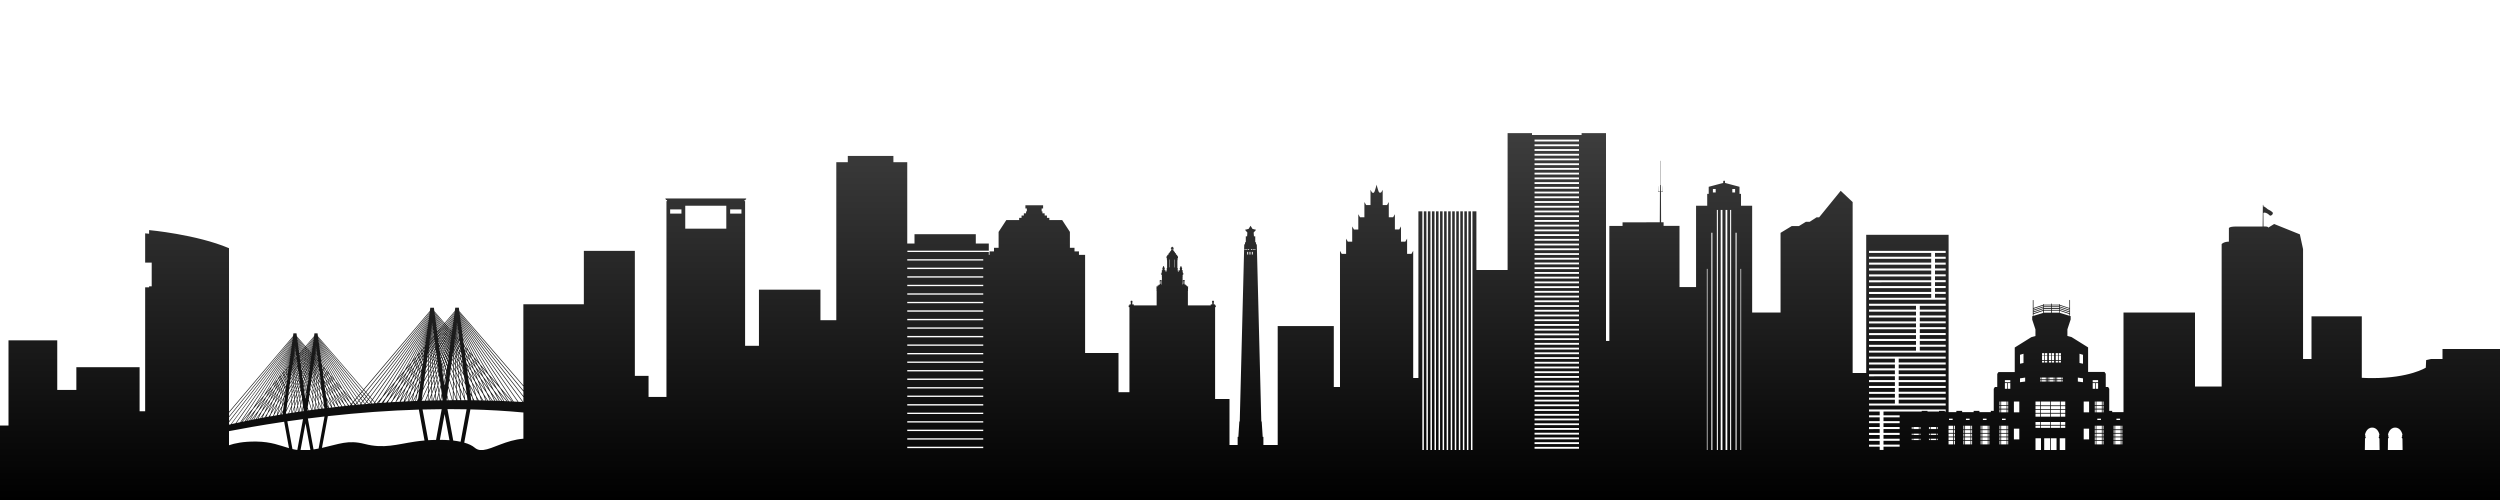 <?xml version="1.0" encoding="utf-8"?>
<!-- Generator: Adobe Illustrator 24.2.3, SVG Export Plug-In . SVG Version: 6.00 Build 0)  -->
<svg version="1.1" id="_x2018_ëîé_x5F_1" xmlns="http://www.w3.org/2000/svg" xmlns:xlink="http://www.w3.org/1999/xlink"
	 x="0px" y="0px" viewBox="0 0 5000 1000" style="enable-background:new 0 0 5000 1000;" xml:space="preserve">
<style type="text/css">
	.st0{fill:#FFFFFF;}
	.st1{fill:url(#SVGID_1_);}
</style>
<rect class="st0" width="5000" height="1000"/>
<linearGradient id="SVGID_1_" gradientUnits="userSpaceOnUse" x1="2500" y1="1000" x2="2500" y2="266.283">
	<stop  offset="0" style="stop-color:#000000"/>
	<stop  offset="1" style="stop-color:#3D3D3D"/>
</linearGradient>
<path class="st1" d="M5000,900V698h-115v20l-0.2,0h-22.7l-9.8,2.2l-0.7,15.1c0,0-32.3,20.9-107.2,20.9c-7.3,0-14.2-0.2-20.8-0.6
	v-123h-100.6V718h-16.9V498.2l-6.4-29.5l-51.4-20.7l-11.8,7.3c0-2.7-7.5-2.4-7.5-2.4h-2l-0.2-26.9c2.6-2.4,8.8,1.2,10.8,3.2
	c2.2,2.2,3.2,3,5.8,1c3.7-2.9,1.9-5.3,1.9-5.3s-3.3-3.2-5.8-4.3c-2.9-1.3-5.1-2.6-7.2-4.8c-1.7-1.7-4.4-2.9-5.6-3.3l0-2.3
	c0-0.3-0.2-0.5-0.5-0.5c-0.3,0-0.5,0.2-0.5,0.5l-0.4,42.8h-52.2c-17.1,0-15.3,4-15.3,4v26.3c-10.2,0-14.5,4.8-14.5,4.8v285H4390V625
	h-143v199.2h-22.6v-2.5h-5.9v-44l-2.2-3.7h-4.8v-26.4l-2.5-3.7h-32.8v-49.1l-33.2-20.7l-8.2-2.2v-13.2l6.5-19.7v-6.7l-22-6.7
	c0-0.1,0-0.1,0-0.2v-3.8l19.4,6.5v2.5c0,0.4,0.3,0.8,0.7,0.8s0.7-0.4,0.7-0.8v-30c0-0.4-0.3-0.8-0.7-0.8s-0.7,0.3-0.7,0.8V616
	l-19.4-6.5v-0.7c0-0.4-0.3-0.8-0.7-0.8c-0.4,0-0.7,0.3-0.7,0.8v0.5h-14.3v-1.9h-1.5v1.9h-14.3v-0.5c0-0.4-0.3-0.8-0.7-0.8
	c-0.4,0-0.7,0.3-0.7,0.8v0.7l-19.4,6.5v-15.2c0-0.4-0.3-0.8-0.7-0.8c-0.4,0-0.7,0.3-0.7,0.8v30c0,0.4,0.3,0.8,0.7,0.8
	c0.4,0,0.7-0.4,0.7-0.8v-2.5l19.4-6.5v3.8c0,0.1,0,0.1,0,0.2l-22,6.7v6.7l6.5,19.7v13.2l-8.2,2.2l-33.2,20.7v49.1H3997l-2.5,3.7V774
	h-4.8l-2.2,3.7v44h-5.9v2.5h-22.7v-2.5h-11.6v2.5h-23v-2.5h-11.6v2.5h-15.5V469.6h-164.8V746h-27.1V404.1l-23.9-22.5l-43.1,53h-5.1
	l-13.8,9h-7.6l-13.9,8.5h-14.4l-22.4,13.6V625h-56.8v-96.1v-79.8v-37.6h-22.3v-23.7h-3v-14.2l-29-7.7v-3.5l-1.8-1.4l-1.8,1.4v3.5
	l-29,7.7v14.2h-3v23.7h-22.3v37.6v79.8v45.2h-33.1V451.8h-31.8v-7.2h-5l-0.3-61h3.6c0.2,0,0.4-0.2,0.4-0.4c0-0.2-0.2-0.4-0.4-0.4
	h-0.2l-0.1-10.2c0,0,0-0.1-0.1-0.1c0,0-0.1,0-0.1,0.1l-0.1,10.2h-3.1l-0.1-12.4c0-0.3-0.2-0.6-0.5-0.7l0-47.9c0-0.2-0.1-0.3-0.3-0.3
	c-0.2,0-0.3,0.1-0.3,0.3l0,47.9c-0.3,0.1-0.5,0.4-0.5,0.7l-0.1,12.4h-3.1l-0.1-10.2c0,0,0-0.1-0.1-0.1c0,0-0.1,0-0.1,0.1l-0.1,10.2
	h-0.2c-0.2,0-0.4,0.2-0.4,0.4c0,0.2,0.2,0.4,0.4,0.4h3.6l-0.3,61H3286h-40.9v7.2h-26.4v230.1h-6.7V266.3h-48.8v3.7H3064v-3.7h-48.8
	V540h-62.4V422.6h-7.9V900h-3V422.6h-5.1V900h-3V422.6h-5.1V900h-3V422.6h-5.1V900h-3V422.6h-5.1V900h-3V422.6h-5.1V900h-3V422.6
	h-5.1V900h-3V422.6h-5.1V900h-3V422.6h-5.1V900h-3V422.6h-5.1V900h-3V422.6h-5.1V900h-3V422.6h-5.1V900h-3V422.6h-5.1V900h-3V422.6
	h-7.9V756h-10.4v-55.1V576.9v-75.3l-3.5,6.1h-8.7v-30.5l-3.5,6.1h-8.7v-30.5l-3.5,6.1h-8.7v-30.5l-3.5,6.1h-8.7v-30.5l-3.5,6.1h-8.7
	v-30.5l-2.5,4.5c0,0-3.4,4-5.8-1.4c-1.5-3.5-3.9-13.4-3.9-13.4s-2.4,9.9-3.9,13.4c-2.5,6.1-5.8,1.4-5.8,1.4l-2.5-4.5v30.5h-8.7
	l-3.5-6.1v30.5h-8.7l-3.5-6.1V459h-8.7l-3.5-6.1v30.5h-8.7l-3.5-6.1v30.5h-8.7l-3.5-6.1v75.3v123.9V774h-12.4V652.1h-112.2V890
	h-28.6v-16.3h-1.4l-2-30.8h-0.8l-9-354.2h-1.5v-4.2h-1.6v-11.9h-2.6l-0.6-7.5l4.9-5.5l-7.2-1.8l-3.9-6.3l-3.9,6.3l-7.2,1.8l4.7,5.5
	l-0.5,7.5h-2.6v11.9h-1.6v4.2h-1.5l-9,354.2h-0.8l-2,30.8h-1.4V890H2459v-92h-28.8V614.2h1.4v-3.4h-1.4v-2h-2.8l0.3-5.9
	c0,0,0.5-0.4,0.3-0.8c0,0-1.2-0.8-2-0.8c-0.8,0-2,0.8-2,0.8c-0.3,0.4,0.3,0.8,0.3,0.8l0.3,5.9h-3.1v2h-45.7v-28.8h0.4v-0.6h-0.2
	v-4.6h0.4v-0.5h-0.2V575h0l-0.4-0.9l0.5-0.5v-0.4h0.2l-0.2-0.3l-2.5-0.2l0.3-1.7h-2.4l0.3-1.3c0,0-0.7-0.6-2.8-0.8v-1.2l0.4-6.1
	c0,0,0.5-0.3,0-0.8c-0.5-0.5-1.6-0.8-2-0.8c-0.3,0-1.5,0.3-2,0.8c-0.5,0.5,0,0.8,0,0.8l0.4,6.1v1.2c-0.3,0-0.5,0-0.8,0.1v-15.6
	c0,0,0.4-0.4,0.4-0.9h-0.3v-2.7c0,0,1.7-1.2,1.7-1.6v-0.4l0.3-0.4h0.2v-0.2c0,0-0.6-0.3-1.8-0.3l0.3-1.1l-0.4-0.2V544l-0.3-0.1v-2
	h0.3v-0.6h-0.4v-0.8h-0.7V540h-0.6v-0.8h0.2v-0.4h-0.4l0.6-1l0-0.8l-1.7-4.5l-0.7-0.5l-0.7,0.5l-1.7,4.5l0,0.8l0.6,1h-0.4v0.4h0.2
	v0.8h-0.6v0.6h-0.7v0.8h-3.2v-3.8c0,0,0.3-0.1,0.3-1c0,0-0.2-0.4-0.9-0.6l0-15.2c0,0,0.3-0.1,0.3-0.7c0,0,0.5-0.7,0-1.4
	c0,0,0.3-0.8-0.2-1.3c0,0,1.6-1.5,1.1-3c0,0,0.1-1.2-0.2-1.5c0,0-0.2-0.1-0.3,0c-0.1,0.1-0.3-0.4-0.2-0.7c0-0.3-0.2-0.4-0.4-0.1
	c-0.2,0.4-0.6,0-0.4-0.3c0,0,0.8-1.9-2.8-3.1c0,0,1.5-1.8-1.9-3c0,0,0.9-1.4-1.2-2.2c0,0,0.5-0.7-1.1-1.5c0,0-0.2-0.7-0.8-1v-3.5
	c0,0,1.9-0.8-0.1-2.3c0,0-0.1-0.5-1-0.7c0,0,0-1-1.1-1c-1.1,0-1.1,1-1.1,1c-0.9,0.2-1,0.7-1,0.7c-2,1.5-0.1,2.3-0.1,2.3v3.5
	c-0.6,0.4-0.8,1-0.8,1c-1.6,0.8-1.1,1.5-1.1,1.5c-2.1,0.9-1.2,2.2-1.2,2.2c-3.4,1.2-1.9,3-1.9,3c-3.6,1.2-2.8,3.1-2.8,3.1
	c0.1,0.3-0.2,0.7-0.4,0.3c-0.2-0.4-0.5-0.2-0.4,0.1c0,0.3-0.1,0.8-0.2,0.7c-0.1-0.1-0.3,0-0.3,0c-0.3,0.3-0.2,1.5-0.2,1.5
	c-0.6,1.5,1.1,3,1.1,3c-0.5,0.5-0.2,1.3-0.2,1.3c-0.5,0.6,0,1.4,0,1.4c-0.1,0.6,0.3,0.7,0.3,0.7l0,15.2c-0.7,0.2-0.9,0.6-0.9,0.6
	c0,0.9,0.3,1,0.3,1v3.8h-3.2v-0.8h-0.7V540h-0.6v-0.8h0.2v-0.4h-0.4l0.6-1l0-0.8l-1.7-4.5l-0.7-0.5l-0.7,0.5l-1.7,4.5l0,0.8l0.6,1
	h-0.4v0.4h0.2v0.8h-0.6v0.6h-0.7v0.8h-0.4v0.6h0.3v2l-0.3,0.1v1.6l-0.4,0.2l0.3,1.1c-1.2,0-1.8,0.3-1.8,0.3v0.2h0.2l0.3,0.4v0.4
	c0,0.4,1.7,1.6,1.7,1.6v2.7h-0.3c0,0.5,0.4,0.9,0.4,0.9v15.6c-0.3,0-0.6-0.1-0.8-0.1v-1.2l0.4-6.1c0,0,0.5-0.3,0-0.8
	c-0.5-0.5-1.6-0.8-2-0.8c-0.3,0-1.5,0.3-2,0.8c-0.5,0.5,0,0.8,0,0.8l0.4,6.1v1.2c-2.1,0.2-2.8,0.8-2.8,0.8l0.3,1.3h-2.4l0.4,1.7
	l-2.5,0.2l-0.2,0.3h0.2v0.4l0.5,0.5l-0.4,0.9v1.2h-0.2v0.5h0.4v4.6h-0.2v0.6h0.4v28.8h-45.7v-2h-3.1l0.3-5.9c0,0,0.5-0.4,0.3-0.8
	c0,0-1.2-0.8-2-0.8c-0.8,0-2,0.8-2,0.8c-0.3,0.4,0.3,0.8,0.3,0.8l0.3,5.9h-2.8v2h-1.5v3.4h1.5v170.2H2237V706h-66.8V509.7h-12.3
	v-6.9h-8.9v-7.2h-9.2v-20.2v-11.6l-15.4-23.6h-25.7v-4.4h-4.8v-4.8h-4.6v-4.3h-4.4v-3.9h-1.6v-5.9h2.9v-6.4h-35.4v6.4h2.9v5.9h-1.6
	v3.9h-4.4v4.3h-4.6v4.8h-4.8v4.4h-25.7l-15.4,23.6v11.6v20.2h-9.2v7.2h-8.9v6.9h-1.5V504h-162.8v-2.7h162.8V487h-26v-18.6H1829V487
	h-14.5V324.4h-27.7v-12.5h-91.2v12.5h-23v316h-31.7v-61h-123v112.2h-27.7V402.3h-1.2v-2.2h2.1v-1.4h1.2v-1.8h-161.5v1.8h1.2v1.4h2.1
	v2.2h-1.2v391.6h-35.8v-42.2h-27.4V501.7h-102v106.8h-121v162.3L918.6,622.3l-0.9-6.9h-7.2l-0.9,6.6l-20.4,24.1l-20.5-23.8l-0.9-6.9
	h-7.2l-0.9,6.6L727.3,778.5l-91.4-105.9l-0.8-5.9h-6.2l-0.8,5.7L611,692.5l-17.2-19.9l-0.8-5.9h-6.2l-0.8,5.7l-128,151.2V496.4
	c-65.1-27.6-159.8-36.2-159.8-36.2v7.3c-5-0.6-7.9-0.8-7.9-0.8v58.5h13.1v47.5h-5.2v2h-7.9v247.9h-11.1v-88.2H152.7v45.5h-38.2
	v-99.2H17V851H0v49v19v81h5000L5000,900L5000,900z M4119.5,611.1l19.4,6.5v1.9l-19.4-6.5V611.1z M4119.5,614.6l19.4,6.5v1.9
	l-19.4-6.5V614.6z M4119.5,618.1l19.4,6.5v1.9l-19.4-6.5V618.1z M4086.5,620l-19.4,6.5v-1.9l19.4-6.5V620z M4086.5,616.5l-19.4,6.5
	v-1.9l19.4-6.5V616.5z M4086.5,613l-19.4,6.5v-1.9l19.4-6.5V613z M4790.4,855.2c12.2,0,14.6,14.5,14.6,14.5h-0.7v4h-1v1l1.6,2.6
	l0.3,22.7h-29.5l0.3-22.7l1.6-2.6v-1h-1v-4h-0.7C4775.9,869.7,4778.2,855.2,4790.4,855.2z M4744.4,855.2c12.2,0,14.6,14.5,14.6,14.5
	h-0.7v4h-1v1l1.6,2.6l0.3,22.7h-29.5l0.3-22.7l1.6-2.6v-1h-1v-4h-0.7C4729.9,869.7,4732.2,855.2,4744.4,855.2z M3823.5,877.5h1.8
	v2.6h-1.8V877.5z M3826.7,877.5h10.9v2.6h-10.9V877.5z M3872.1,854v4.1h-10.9V854H3872.1z M3839.1,869.9v-2.6h1.8v2.6H3839.1z
	 M3859.7,865.8L3859.7,865.8l-1.8,0v0H3859.7z M3840.9,865.8L3840.9,865.8l-1.8,0v0H3840.9z M3857.9,869.9v-2.6h1.8v2.6H3857.9z
	 M3861.2,869.9v-2.6h10.9v2.6H3861.2z M3861.2,865.8L3861.2,865.8l10.9,0v0H3861.2z M3873.5,865.8h1.8v0L3873.5,865.8L3873.5,865.8z
	 M3859.7,854v4.1h-1.8V854H3859.7z M3840.9,854v4.1h-1.8V854H3840.9z M3837.6,854v4.1h-10.9V854H3837.6z M3837.6,865.8L3837.6,865.8
	l-10.9,0v0H3837.6z M3837.6,867.4v2.6h-10.9v-2.6H3837.6z M3839.1,877.5h1.8v2.6h-1.8V877.5z M3857.9,877.5h1.8v2.6h-1.8V877.5z
	 M3861.2,877.5h10.9v2.6h-10.9V877.5z M3873.5,877.5h1.8v2.6h-1.8V877.5z M3873.5,869.9v-2.6h1.8v2.6H3873.5z M3873.5,858.2V854h1.8
	v4.1H3873.5z M3825.3,854v4.1h-1.8V854H3825.3z M3825.3,865.8L3825.3,865.8l-1.8,0v0H3825.3z M3825.3,867.4v2.6h-1.8v-2.6H3825.3z
	 M4016.4,803.1v7.1h-1.8v-7.1H4016.4z M4015.9,777.6v-11.5h4.7v11.5H4015.9z M4016.4,811.8v5.6h-1.8v-5.6H4016.4z M4016.4,819v5.6
	h-1.8V819H4016.4z M4016.4,851.5v7.1h-1.8v-7.1H4016.4z M4016.4,860.2v5.6h-1.8v-5.6H4016.4z M4016.4,867.4v5.6h-1.8v-5.6H4016.4z
	 M4016.4,874.6v5.6h-1.8v-5.6H4016.4z M4016.4,881.8v7h-1.8v-7H4016.4z M3906.5,865.8h-9.4v-5.6h9.4V865.8z M3906.5,867.4v5.6h-9.4
	v-5.6H3906.5z M3906.5,874.6v5.6h-9.4v-5.6H3906.5z M3906.5,881.8v7h-9.4v-7H3906.5z M4102.3,711.8v8.3h-4.5v-8.3H4102.3z
	 M4097.8,711.1v-4.8h4.5v4.8H4097.8z M4102.3,721.7v3.3h-4.5v-3.3H4102.3z M4098.5,760.3h8.9v2.7h-8.9V760.3z M4110.2,760.3v2.7
	h-1.3v-2.7H4110.2z M4108.9,758.7v-3.6h1.3v3.6H4108.9z M4119.9,803.1v7.6h-18.5v-7.6H4119.9z M4115.9,711.8v8.3h-4.5v-8.3H4115.9z
	 M4111.4,711.1v-4.8h4.5v4.8H4111.4z M4115.9,721.7v3.3h-4.5v-3.3H4115.9z M4191.4,811.8v5.6h-1.8v-5.6H4191.4z M4189.6,810.2v-7.1
	h1.8v7.1H4189.6z M4191.4,819v5.6h-1.8V819H4191.4z M4191.4,851.5v7.1h-1.8v-7.1H4191.4z M4191.4,860.2v5.6h-1.8v-5.6H4191.4z
	 M4191.4,867.4v5.6h-1.8v-5.6H4191.4z M4191.4,874.6v5.6h-1.8v-5.6H4191.4z M4191.4,881.8v7h-1.8v-7H4191.4z M4192.8,880.2v-5.6
	h10.9v5.6H4192.8z M4203.7,881.8v7h-10.9v-7H4203.7z M4192.8,873v-5.6h10.9v5.6H4192.8z M4192.8,865.8v-5.6h10.9v5.6H4192.8z
	 M4192.8,858.6v-7.1h10.9v7.1H4192.8z M4194.6,840v-2.6h7.3v2.6H4194.6z M4192.8,824.6V819h10.9v5.6H4192.8z M4192.8,817.4v-5.6
	h10.9v5.6H4192.8z M4191.5,777.6v-11.5h4.7v11.5H4191.5z M4119.5,900v-23.5h11V900H4119.5z M4119.9,819.8v6h-18.5v-6H4119.9z
	 M4101.5,818.2v-6h18.5v6H4101.5z M4119.9,827.4v6h-18.5v-6H4119.9z M4119.9,844v5.7h-18.5V844H4119.9z M4119.9,851.3v4.4h-18.5
	v-4.4H4119.9z M4130.5,827.4v6h-9.1v-6H4130.5z M4121.4,825.8v-6h9.1v6H4121.4z M4130.5,844v5.7h-9.1V844H4130.5z M4130.5,851.3v4.4
	h-9.1v-4.4H4130.5z M4130.5,818.2h-9.1v-6h9.1V818.2z M4114.3,763v-2.7h8.9v2.7H4114.3z M4111.6,758.7v-3.6h1.3v3.6H4111.6z
	 M4112.9,760.3v2.7h-1.3v-2.7H4112.9z M4113.1,876.5V900h-11.6v-23.5H4113.1z M4100,900h-11.6v-23.5h11.6V900z M4242.9,851.5h1.8
	v7.1h-1.8V851.5z M4242.9,860.2h1.8v5.6h-1.8V860.2z M4242.9,867.4h1.8v5.6h-1.8V867.4z M4242.9,874.6h1.8v5.6h-1.8V874.6z
	 M4242.9,881.8h1.8v7h-1.8V881.8z M4232.9,837.4h7.3v2.6h-7.3V837.4z M4230.5,851.5h10.9v7.1h-10.9V851.5z M4230.5,860.2h10.9v5.6
	h-10.9V860.2z M4230.5,867.4h10.9v5.6h-10.9V867.4z M4230.5,874.6h10.9v5.6h-10.9V874.6z M4230.5,881.8h10.9v7h-10.9V881.8z
	 M4227.3,851.5h1.8v7.1h-1.8V851.5z M4227.3,860.2h1.8v5.6h-1.8V860.2z M4227.3,867.4h1.8v5.6h-1.8V867.4z M4227.3,874.6h1.8v5.6
	h-1.8V874.6z M4227.3,881.8h1.8v7h-1.8V881.8z M4205.2,803.1h1.8v7.1h-1.8V803.1z M4205.2,811.8h1.8v5.6h-1.8V811.8z M4205.2,819
	h1.8v5.6h-1.8V819z M4205.2,851.5h1.8v7.1h-1.8V851.5z M4205.2,860.2h1.8v5.6h-1.8V860.2z M4205.2,867.4h1.8v5.6h-1.8V867.4z
	 M4205.2,874.6h1.8v5.6h-1.8V874.6z M4205.2,881.8h1.8v7h-1.8V881.8z M4203.7,810.2h-10.9v-7.1h10.9V810.2z M4185.4,760.3h10.8v4.2
	h-10.8V760.3z M4185.4,766.1h4.7v11.5h-4.7V766.1z M4167.4,803.1h10.8v21.5h-10.8V803.1z M4167.4,857.3h10.8v21.5h-10.8V857.3z
	 M4159,707.5l7,2.1v17.8l-7-1.4V707.5z M4155.7,755.2l10.3,1.5v7.7l-10.3-1.3V755.2z M4130.5,810.7h-9.1v-7.6h9.1V810.7z
	 M4124.7,755.1h1.3v3.6h-1.3V755.1z M4124.7,760.3h1.3v2.7h-1.3V760.3z M4123.2,758.7h-8.9v-3.6h8.9V758.7z M4121.9,721.7v3.3h-4.5
	v-3.3H4121.9z M4117.4,720.1v-8.3h4.5v8.3H4117.4z M4121.9,706.2v4.8h-4.5v-4.8H4121.9z M4103.7,610.8h14.3v1.9h-14.3V610.8z
	 M4103.7,614.3h14.3v1.9h-14.3V614.3z M4103.7,617.9h14.3v1.9h-14.3V617.9z M4103.7,621.4h14.3v4h-14.3V621.4z M4103.7,706.2h4.5
	v4.8h-4.5V706.2z M4103.7,711.8h4.5v8.3h-4.5V711.8z M4103.7,721.7h4.5v3.3h-4.5V721.7z M4107.4,755.1v3.6h-8.9v-3.6H4107.4z
	 M4087.9,610.8h14.3v1.9h-14.3V610.8z M4087.9,614.3h14.3v1.9h-14.3V614.3z M4087.9,617.9h14.3v1.9h-14.3V617.9z M4087.9,621.4h14.3
	v4h-14.3V621.4z M4095.8,758.7v-3.6h1.3v3.6H4095.8z M4097.1,760.3v2.7h-1.3v-2.7H4097.1z M4093.1,758.7v-3.6h1.3v3.6H4093.1z
	 M4094.4,760.3v2.7h-1.3v-2.7H4094.4z M4090,725v-3.3h4.5v3.3H4090z M4090,720.1v-8.3h4.5v8.3H4090z M4090,711.1v-4.8h4.5v4.8H4090z
	 M4084.1,706.2h4.5v4.8h-4.5V706.2z M4084.1,711.8h4.5v8.3h-4.5V711.8z M4084.1,721.7h4.5v3.3h-4.5V721.7z M4082.8,755.1h8.9v3.6
	h-8.9V755.1z M4082.8,760.3h8.9v2.7h-8.9V760.3z M4081.5,803.1h18.5v7.6h-18.5V803.1z M4081.5,812.2h18.5v6h-18.5V812.2z
	 M4081.5,819.8h18.5v6h-18.5V819.8z M4081.5,827.4h18.5v6h-18.5V827.4z M4081.5,844h18.5v5.7h-18.5V844z M4081.5,851.3h18.5v4.4
	h-18.5V851.3z M4080,755.1h1.3v3.6h-1.3V755.1z M4080,760.3h1.3v2.7h-1.3V760.3z M4071,803.1h9.1v7.6h-9.1V803.1z M4071,812.2h9.1v6
	h-9.1V812.2z M4071,819.8h9.1v6h-9.1V819.8z M4071,827.4h9.1v6h-9.1V827.4z M4071,844h9.1v5.7h-9.1V844z M4071,851.3h9.1v4.4h-9.1
	V851.3z M4082,876.5V900h-11v-23.5H4082z M4040,709.6l7-2.1v18.5l-7,1.4V709.6z M4040,756.7l10.3-1.5v7.9l-10.3,1.3V756.7z
	 M4027.8,803.1h10.8v21.5h-10.8V803.1z M4027.8,857.3h10.8v21.5h-10.8V857.3z M4009.8,760.3h10.8v4.2h-10.8V760.3z M4009.8,766.1
	h4.7v11.5h-4.7V766.1z M4002.3,803.1h10.9v7.1h-10.9V803.1z M4002.3,811.8h10.9v5.6h-10.9V811.8z M4002.3,819h10.9v5.6h-10.9V819z
	 M4011.3,837.4v2.6h-7.3v-2.6H4011.3z M4002.3,851.5h10.9v7.1h-10.9V851.5z M4002.3,860.2h10.9v5.6h-10.9V860.2z M4002.3,867.4h10.9
	v5.6h-10.9V867.4z M4002.3,874.6h10.9v5.6h-10.9V874.6z M4002.3,881.8h10.9v7h-10.9V881.8z M3999,803.1h1.8v7.1h-1.8V803.1z
	 M3999,811.8h1.8v5.6h-1.8V811.8z M3999,819h1.8v5.6h-1.8V819z M3999,851.5h1.8v7.1h-1.8V851.5z M3999,860.2h1.8v5.6h-1.8V860.2z
	 M3999,867.4h1.8v5.6h-1.8V867.4z M3999,874.6h1.8v5.6h-1.8V874.6z M3999,881.8h1.8v7h-1.8V881.8z M3976.9,851.5h1.8v7.1h-1.8V851.5
	z M3976.9,860.2h1.8v5.6h-1.8V860.2z M3976.9,867.4h1.8v5.6h-1.8V867.4z M3976.9,874.6h1.8v5.6h-1.8V874.6z M3976.9,881.8h1.8v7
	h-1.8V881.8z M3965.8,837.4h7.3v2.6h-7.3V837.4z M3964.6,851.5h10.9v7.1h-10.9V851.5z M3964.6,860.2h10.9v5.6h-10.9V860.2z
	 M3964.6,867.4h10.9v5.6h-10.9V867.4z M3964.6,874.6h10.9v5.6h-10.9V874.6z M3964.6,881.8h10.9v7h-10.9V881.8z M3961.3,851.5h1.8
	v7.1h-1.8V851.5z M3961.3,860.2h1.8v5.6h-1.8V860.2z M3961.3,867.4h1.8v5.6h-1.8V867.4z M3961.3,874.6h1.8v5.6h-1.8V874.6z
	 M3961.3,881.8h1.8v7h-1.8V881.8z M3942.4,851.5h1.8v7.1h-1.8V851.5z M3942.4,860.2h1.8v5.6h-1.8V860.2z M3942.4,867.4h1.8v5.6h-1.8
	V867.4z M3942.4,874.6h1.8v5.6h-1.8V874.6z M3942.4,881.8h1.8v7h-1.8V881.8z M3931.9,837.4h7.3v2.6h-7.3V837.4z M3930.1,851.5h10.9
	v7.1h-10.9V851.5z M3930.1,860.2h10.9v5.6h-10.9V860.2z M3930.1,867.4h10.9v5.6h-10.9V867.4z M3930.1,874.6h10.9v5.6h-10.9V874.6z
	 M3930.1,881.8h10.9v7h-10.9V881.8z M3926.8,851.5h1.8v7.1h-1.8V851.5z M3926.8,860.2h1.8v5.6h-1.8V860.2z M3926.8,867.4h1.8v5.6
	h-1.8V867.4z M3926.8,874.6h1.8v5.6h-1.8V874.6z M3926.8,881.8h1.8v7h-1.8V881.8z M3908,851.5h1.8v7.1h-1.8V851.5z M3908,860.2h1.8
	v5.6h-1.8V860.2z M3908,867.4h1.8v5.6h-1.8V867.4z M3908,874.6h1.8v5.6h-1.8V874.6z M3908,881.8h1.8v7h-1.8V881.8z M3898,837.4h7.3
	v2.6h-7.3V837.4z M3906.5,851.5v7.1h-9.4v-7.1H3906.5z M3738,595.6h124.4V588H3738v-4.1h124.4v-7.6H3738v-4.1h124.4v-7.6H3738v-4.1
	h124.4v-7.6H3738v-4.1h124.4V541H3738v-4.1h124.4v-7.6H3738v-4.1h124.4v-7.6H3738v-4.1h124.4v-7.6H3738v-4.1h153.4v4.1H3870v7.6
	h21.4v4.1H3870v7.6h21.4v4.1H3870v7.6h21.4v4.1H3870v7.6h21.4v4.1H3870v7.6h21.4v4.1H3870v7.6h21.4v4.1H3870v7.6h21.4v4.1H3870v7.6
	h21.4v4.1H3738V595.6z M3738,701.3h94v-7.6h-94v-4.1h94V682h-94v-4.1h94v-7.6h-94v-4.1h94v-7.6h-94v-4.1h94v-7.6h-94v-4.1h94V635
	h-94v-4.1h94v-7.6h-94v-4.1h94v-7.6h-94v-4.1h153.4v4.1h-51.8v7.6h51.8v4.1h-51.8v7.6h51.8v4.1h-51.8v7.6h51.8v4.1h-51.8v7.6h51.8
	v4.1h-51.8v7.6h51.8v4.1h-51.8v7.6h51.8v4.1h-51.8v7.6h51.8v4.1h-51.8v7.6h51.8v4.1H3738V701.3z M3738,807.1h51.8v-7.6H3738v-4.1
	h51.8v-7.6H3738v-4.1h51.8V776H3738v-4.1h51.8v-7.6H3738v-4.1h51.8v-7.6H3738v-4.2h51.8v-7.6H3738v-4.1h51.8V729H3738v-4.1h51.8
	v-7.6H3738v-4.1h153.4v4.1h-94v7.6h94v4.1h-94v7.6h94v4.1h-94v7.6h94v4.2h-94v7.6h94v4.1h-94v7.6h94v4.1h-94v7.6h94v4.1h-94v7.6h94
	v4.1h-94v7.6h94v4.2H3738V807.1z M3738,889.3h21.4v-7.6H3738v-4.1h21.4v-7.6H3738v-4.2h21.4v-7.6H3738V854h21.4v-7.6H3738v-4.1h21.4
	v-7.6H3738v-4.1h21.4V823H3738v-4.1h153.4v4.1h-1.8v-1.2h-11.6v1.2h-23v-1.2h-11.6v1.2H3767v7.6h32.3v4.1H3767v7.6h32.3v4.1H3767
	v7.6h32.3v4.1H3767v7.6h32.3v4.2H3767v7.6h32.3v4.1H3767v7.6h32.3v4.1H3767v6.6h-7.6v-6.6H3738V889.3z M3482.3,537.8V900h-1.3V537.8
	H3482.3z M3473.2,465.5V900h-2.1V465.5H3473.2z M3464.6,378h5.6v6.9h-5.6V378z M3462.3,419.9V900h-2.1V419.9H3462.3z M3454.6,419.9
	V900h-3.5V419.9H3454.6z M3444.9,419.9V900h-3.5V419.9H3444.9z M3435.8,419.9V900h-2.1V419.9H3435.8z M3425.8,378h5.6v6.9h-5.6V378z
	 M3424.8,465.5V900h-2.1V465.5H3424.8z M3415,537.8V900h-1.3V537.8H3415z M3069.1,279.2h88.9v3.7h-88.9V279.2z M3069.1,288.7h88.9
	v3.7h-88.9V288.7z M3069.1,298.1h88.9v3.7h-88.9V298.1z M3069.1,307.6h88.9v3.7h-88.9V307.6z M3069.1,317h88.9v3.7h-88.9V317z
	 M3069.1,326.5h88.9v3.7h-88.9V326.5z M3069.1,335.9h88.9v3.7h-88.9V335.9z M3069.1,345.4h88.9v3.7h-88.9V345.4z M3069.1,354.9h88.9
	v3.7h-88.9V354.9z M3069.1,364.3h88.9v3.7h-88.9V364.3z M3069.1,373.8h88.9v3.7h-88.9V373.8z M3069.1,383.2h88.9v3.7h-88.9V383.2z
	 M3069.1,392.7h88.9v3.7h-88.9V392.7z M3069.1,402.1h88.9v3.7h-88.9V402.1z M3069.1,411.6h88.9v3.7h-88.9V411.6z M3069.1,421.1h88.9
	v3.7h-88.9V421.1z M3069.1,430.5h88.9v3.7h-88.9V430.5z M3069.1,440h88.9v3.7h-88.9V440z M3069.1,449.4h88.9v3.7h-88.9V449.4z
	 M3069.1,458.9h88.9v3.7h-88.9V458.9z M3069.1,468.3h88.9v3.7h-88.9V468.3z M3069.1,477.8h88.9v3.7h-88.9V477.8z M3069.1,487.2h88.9
	v3.7h-88.9V487.2z M3069.1,496.7h88.9v3.7h-88.9V496.7z M3069.1,506.2h88.9v3.7h-88.9V506.2z M3069.1,515.6h88.9v3.7h-88.9V515.6z
	 M3069.1,525.1h88.9v3.7h-88.9V525.1z M3069.1,534.5h88.9v3.7h-88.9V534.5z M3069.1,544h88.9v3.7h-88.9V544z M3069.1,553.4h88.9v3.7
	h-88.9V553.4z M3069.1,562.9h88.9v3.7h-88.9V562.9z M3069.1,572.4h88.9v3.7h-88.9V572.4z M3069.1,581.8h88.9v3.7h-88.9V581.8z
	 M3069.1,591.3h88.9v3.7h-88.9V591.3z M3069.1,600.7h88.9v3.7h-88.9V600.7z M3069.1,610.2h88.9v3.7h-88.9V610.2z M3069.1,619.6h88.9
	v3.7h-88.9V619.6z M3069.1,629.1h88.9v3.7h-88.9V629.1z M3069.1,638.5h88.9v3.7h-88.9V638.5z M3069.1,648h88.9v3.7h-88.9V648z
	 M3069.1,657.5h88.9v3.7h-88.9V657.5z M3069.1,666.9h88.9v3.7h-88.9V666.9z M3069.1,676.4h88.9v3.7h-88.9V676.4z M3069.1,685.8h88.9
	v3.7h-88.9V685.8z M3069.1,695.3h88.9v3.7h-88.9V695.3z M3069.1,704.7h88.9v3.7h-88.9V704.7z M3069.1,714.2h88.9v3.7h-88.9V714.2z
	 M3069.1,723.6h88.9v3.7h-88.9V723.6z M3069.1,733.1h88.9v3.7h-88.9V733.1z M3069.1,742.5h88.9v3.7h-88.9V742.5z M3069.1,752h88.9
	v3.7h-88.9V752z M3069.1,761.5h88.9v3.7h-88.9V761.5z M3069.1,770.9h88.9v3.7h-88.9V770.9z M3069.1,780.4h88.9v3.7h-88.9V780.4z
	 M3069.1,789.8h88.9v3.7h-88.9V789.8z M3069.1,799.3h88.9v3.7h-88.9V799.3z M3069.1,808.7h88.9v3.7h-88.9V808.7z M3069.1,818.2h88.9
	v3.7h-88.9V818.2z M3069.1,827.7h88.9v3.7h-88.9V827.7z M3069.1,837.1h88.9v3.7h-88.9V837.1z M3069.1,846.6h88.9v3.7h-88.9V846.6z
	 M3069.1,856h88.9v3.7h-88.9V856z M3069.1,865.5h88.9v3.7h-88.9V865.5z M3069.1,874.9h88.9v3.7h-88.9V874.9z M3069.1,884.4h88.9v3.7
	h-88.9V884.4z M3069.1,893.8h88.9v3.7h-88.9V893.8z M1966.5,538.1h-152v-2.7h152V538.1z M1966.5,552.5v2.7h-152v-2.7H1966.5z
	 M1966.5,569.6v2.7h-152v-2.7H1966.5z M1966.5,586.6v2.7h-152v-2.7H1966.5z M1966.5,603.7v2.7h-152v-2.7H1966.5z M1966.5,620.7v2.7
	h-152v-2.7H1966.5z M1966.5,637.8v2.7h-152v-2.7H1966.5z M1966.5,654.8v2.7h-152v-2.7H1966.5z M1966.5,671.9v2.7h-152v-2.7H1966.5z
	 M1966.5,688.9v2.7h-152v-2.7H1966.5z M1966.5,706v2.7h-152V706H1966.5z M1966.5,723v2.7h-152V723H1966.5z M1966.5,740.1v2.7h-152
	v-2.7H1966.5z M1966.5,757.1v2.7h-152v-2.7H1966.5z M1966.5,774.2v2.7h-152v-2.7H1966.5z M1966.5,791.2v2.7h-152v-2.7H1966.5z
	 M1966.5,808.3v2.7h-152v-2.7H1966.5z M1966.5,825.3v2.7h-152v-2.7H1966.5z M1966.5,842.4v2.7h-152v-2.7H1966.5z M1966.5,859.4v2.7
	h-152v-2.7H1966.5z M1966.5,876.5v2.7h-152v-2.7H1966.5z M1966.5,893.5v2.7h-152v-2.7H1966.5z M2508.9,498.1h1.8v1.8h-1.8V498.1z
	 M2505.4,498.1h1.8v1.8h-1.8V498.1z M2503.7,503.7h1.9v5.4h-1.9V503.7z M2501.9,498.1h1.8v1.8h-1.8V498.1z M2499,503.7h1.9v5.4h-1.9
	V503.7z M2496.4,498.1h1.8v1.8h-1.8V498.1z M2496.3,503.7v5.4h-1.9v-5.4H2496.3z M2492.8,498.1h1.8v1.8h-1.8V498.1z M2489.3,498.1
	h1.8v1.8h-1.8V498.1z M2368,562.4h0.7l-0.5,5.3h-0.4L2368,562.4z M2366.9,562.4l0.2,5.3h-0.4l-0.5-5.3H2366.9z M2357.1,542.2
	c0,0,0-0.2,0.3-0.2c0.3,0,0.3,0.2,0.3,0.2s0.2,0.4,0,0.6c-0.1,0.2,0,0.5,0,0.5c-0.1,0-0.1,0.3-0.1,0.3h-0.5c0,0,0-0.3-0.1-0.3
	c0,0,0.1-0.4,0-0.5C2357,542.7,2357.1,542.2,2357.1,542.2z M2355.9,542.2c0,0,0-0.2,0.3-0.2c0.3,0,0.3,0.2,0.3,0.2s0.2,0.4,0,0.6
	c-0.1,0.2,0,0.5,0,0.5c-0.1,0-0.1,0.3-0.1,0.3h-0.5c0,0,0-0.3-0.1-0.3c0,0,0.1-0.4,0-0.5C2355.8,542.7,2355.9,542.2,2355.9,542.2z
	 M2348.9,519c0,0,0.6,0,0.7,0.3v15.6c0,0-0.3-0.1-0.7-0.1V519z M2345.1,497.5c0.2,0,0.5,0.2,0.5,0.2v2.2c-0.2-0.2-0.5-0.2-0.5-0.2
	V497.5z M2342.9,497.7c0,0,0.3-0.2,0.5-0.2v2.2c0,0-0.4,0.1-0.5,0.2V497.7z M2338.9,519.2c0.1-0.3,0.7-0.3,0.7-0.3v15.7
	c-0.4,0-0.7,0.1-0.7,0.1V519.2z M2332.1,542.2c0,0,0-0.2,0.3-0.2c0.3,0,0.3,0.2,0.3,0.2s0.2,0.4,0,0.6c-0.1,0.2,0,0.5,0,0.5
	c-0.1,0-0.1,0.3-0.1,0.3h-0.5c0,0,0-0.3-0.1-0.3c0,0,0.1-0.4,0-0.5C2331.9,542.7,2332.1,542.2,2332.1,542.2z M2330.9,542.2
	c0,0,0-0.2,0.3-0.2c0.3,0,0.3,0.2,0.3,0.2s0.2,0.4,0,0.6c-0.1,0.2,0,0.5,0,0.5c-0.1,0-0.1,0.3-0.1,0.3h-0.5c0,0,0-0.3-0.1-0.3
	c0,0,0.1-0.4,0-0.5C2330.7,542.7,2330.9,542.2,2330.9,542.2z M2321.7,562.4h0.7l-0.5,5.3h-0.4L2321.7,562.4z M2320.6,562.4l0.2,5.3
	h-0.4l-0.5-5.3H2320.6z M1966.5,518.4v2.7h-152v-2.7H1966.5z M591.6,722.1l0.6,2.3l-0.7,0.9l-0.5-2.5L591.6,722.1z M591.5,717.4
	l0.5-0.6l0.6,2.1l-0.6,0.8L591.5,717.4z M627,730.5l0-1.5l0.2-1.7l0.1,0.2l0.2,3.8L627,730.5z M627.6,733.4l0.2,4.2l-0.9-1.3l0-3.8
	L627.6,733.4z M627.2,679.4l-13,16.7l-0.8-0.9l14-17.2L627.2,679.4z M866.2,681l0.7,2.8L866,685l-0.6-3L866.2,681z M866.1,675.5
	l0.7-0.8l0.8,2.6l-0.8,0.9L866.1,675.5z M1046.8,877.4c-34.7,2.7-61.2,20.5-80.3,22.6h-6.8c-3.7-0.5-7.1-1.9-10.1-4.5
	c-5.2-4.5-12.5-7.8-21.1-10.2l12.3-66.5c36.5,0.9,72,3,106,6.2V877.4z M565.6,828.5c-0.3,0-0.6,0.1-0.9,0.1
	c-0.4,0.1-0.7,0.1-1.1,0.2c-0.2,0-0.4,0.1-0.5,0.1l2.8-5.6l-0.5,3.8l0,0L565.6,828.5z M561.6,829.2
	C561.6,829.2,561.6,829.2,561.6,829.2l3.3-16.6l3.1-5.7l-1.8,13.1L561.6,829.2z M529,834.8l-4.1,0.8l4.8-10.4l13.2-18.7l-8.1,19.7
	L529,834.8z M532.6,831.4l-1.2,3l-0.9,0.2L532.6,831.4z M586.8,764.4l0.2,5.3l-2.7,4.9l0.1-6.2L586.8,764.4z M584.5,766.1l0.1-5.4
	l2-3.2l0.2,4.7L584.5,766.1z M860.6,731.1l0.3,6.4l-3.2,5.9l0.1-7.4L860.6,731.1z M857.8,733.4l0.1-6.5l2.4-3.8l0.2,5.7L857.8,733.4
	z M1035.3,803.5c-2.7-0.1-5.4-0.3-8-0.4l-106-160.7l-0.2-1.7L1035.3,803.5z M920.7,637.9l-0.2-1.5L1045.1,804c-0.4,0-0.7,0-1.1-0.1
	c-0.6,0-1.2-0.1-1.8-0.1c-0.9,0-1.7-0.1-2.6-0.1c-0.9,0-1.8-0.1-2.7-0.1L920.7,637.9z M1025.7,803l-1,0l-23.5-27.2l-79.2-128.4
	l-0.3-1.9L1025.7,803z M952.7,792.1l-6.6-22.3l12.8,20.7l3.5,10.3l-4.8-0.1L952.7,792.1z M956.2,800.6l-0.9,0l-0.9-3.2L956.2,800.6z
	 M945.4,794.4l-5.5-22.1l11.7,20.4l2.3,7.9l-5.3-0.1L945.4,794.4z M947.2,800.5l-0.3,0l-0.2-1L947.2,800.5z M906.5,881.1l-11.6-62.9
	l1.1,0c12.2,0,24.7,0.1,37.2,0.4l-12,64.9C916.6,882.5,911.6,881.7,906.5,881.1z M856.4,880.4L845.1,819c12.9-0.3,25.8-0.6,38.3-0.6
	l-11.3,61.4C866.8,879.8,861.6,880.1,856.4,880.4z M627.1,898.9L615.7,837c10.9-1.4,22.1-2.8,33.3-4l-11.8,64.1
	C634,897.7,630.6,898.4,627.1,898.9z M590.5,765.7l0.5,5.1l-2.6,5.2l-0.2-5.9L590.5,765.7z M588.1,767.9l-0.2-5.2l2.1-3.5l0.4,4.6
	L588.1,767.9z M591.2,772.9l0.5,5.8l-3,6.5l-0.3-6.9L591.2,772.9z M592,780.9l0.7,6.8l-3.4,8.2l-0.3-8.3L592,780.9z M592.1,771
	l2.3-4.6l0.7,4.8l-2.5,5.4L592.1,771z M623,706.4l0.8-1.4l-0.1,1l-0.4,0.7L623,706.4z M623.2,709.4l-0.1,1l-0.1,0.2l-0.2-0.3
	L623.2,709.4z M622.2,705.5l-0.4-0.4l2.5-4.3l-0.1,1.1L622.2,705.5z M621,710l0.4,0.5l-0.8,1.5l-0.4-0.5L621,710z M620.4,707.4
	l0.8-1.3l0.4,0.5l-0.8,1.4L620.4,707.4z M620.8,714.1l0.3,0.4l-0.8,1.7l-0.4-0.5L620.8,714.1z M620.6,718.4l0.3,0.4l-0.8,1.9
	l-0.4-0.5L620.6,718.4z M619,719.1l-0.4-0.6l0.8-1.7l0.4,0.6L619,719.1z M616.4,720.3l-0.6-0.9l0.9-1.6l0.6,0.8L616.4,720.3z
	 M618,719.7l0.5,0.7l-0.8,1.8l-0.5-0.8L618,719.7z M600.5,715.5l0.8,1.6l-0.8,1.1l-0.8-1.7l0,0L600.5,715.5z M599.5,715l-0.3-2.1
	l0.7,1.5L599.5,715z M601.3,714.6l0.8-1l0.8,1.5l-0.8,1.1L601.3,714.6z M603.5,716.2l0.8,1.5l-0.9,1.2l-0.8-1.6L603.5,716.2z
	 M604.8,718.8l0.8,1.5l-0.9,1.4l-0.8-1.6L604.8,718.8z M606.2,721.5l0.8,1.5l-1,1.5l-0.8-1.6L606.2,721.5z M610.4,729.4l0.7,1.4
	l-1,2.1l-0.7-1.6L610.4,729.4z M608.8,730l-0.8-1.6l1-1.7l0.8,1.4L608.8,730z M612.8,727.5l-1,2l-0.7-1.4l1-1.8L612.8,727.5z
	 M612.7,725.2l1-1.8l0.7,1.1l-0.9,1.9L612.7,725.2z M611.8,732l0.7,1.4l-1.1,2.3l-0.7-1.5L611.8,732z M612.4,730.7l1-2l0.7,1.2
	l-1,2.2L612.4,730.7z M614,727.5l1-1.9l0.6,1l-0.9,2L614,727.5z M614.9,723.3l-0.6-1l0.9-1.7l0.6,0.9L614.9,723.3z M613.6,721.2
	l-0.7-1.1l0.9-1.5l0.7,1L613.6,721.2z M613,722.3L612,724l-0.7-1.2l1-1.6L613,722.3z M611.4,725.2l-1,1.8l-0.7-1.4l1-1.7
	L611.4,725.2z M609.1,724.4l-0.7-1.4l1-1.5l0.8,1.3L609.1,724.4z M608.4,725.6l-1,1.7l-0.8-1.6l1-1.6L608.4,725.6z M606.7,728.4
	l-1,1.8l-0.8-1.8l1-1.6L606.7,728.4z M607.3,729.6l0.8,1.6l-1.1,2l-0.8-1.8L607.3,729.6z M608.7,732.5l0.8,1.6l-1.1,2.2l-0.8-1.8
	L608.7,732.5z M610.1,735.4l0.8,1.6l-1.1,2.5l-0.8-1.8L610.1,735.4z M611.5,738.3l0.8,1.6l-1.1,2.8l-0.8-1.8L611.5,738.3z
	 M612.1,736.9l1.1-2.4l0.7,1.3l-1,2.6L612.1,736.9z M613.8,733.3l1-2.2l0.6,1.1l-1,2.4L613.8,733.3z M616.1,733.4l0.6,1l-0.9,2.6
	l-0.6-1.2L616.1,733.4z M616,730.9l-0.6-1l1-2.1l0.6,0.9L616,730.9z M616.2,725.3l-0.6-0.9l0.9-1.8l0.5,0.8L616.2,725.3z
	 M615.1,718.4l-0.6-1l0.9-1.5l0.6,0.9L615.1,718.4z M613.8,716.4l-0.7-1l0.9-1.4l0.7,0.9L613.8,716.4z M613.1,717.5l-0.9,1.5
	l-0.7-1.1l0.9-1.4L613.1,717.5z M611.6,720.1l-0.9,1.6l-0.7-1.3l0.9-1.5L611.6,720.1z M609.3,719.3l-0.7-1.3l0.9-1.3l0.7,1.2
	L609.3,719.3z M608.6,720.4l-0.9,1.5l-0.8-1.5l0.9-1.4L608.6,720.4z M606.3,719.3l-0.8-1.5l0.9-1.3l0.8,1.4L606.3,719.3z M605,716.7
	l-0.8-1.5l0.8-1.1l0.8,1.4L605,716.7z M603.6,714.1l-0.8-1.5l0.8-1l0.8,1.4L603.6,714.1z M602.2,711.5l-0.8-1.5l0.7-0.9l0.8,1.4
	L602.2,711.5z M601.5,712.4l-0.8,1l-0.8-1.6l0.7-0.9L601.5,712.4z M599.4,710.7l-0.6-1.3l-0.1-0.4l0.6-0.7l0.8,1.6L599.4,710.7z
	 M598.8,757.8l0.6,4.3l-0.5,1.1l-0.8-4L598.8,757.8z M599.6,764.1l0.7,4.9l-0.2,0.5l-0.9-4.5L599.6,764.1z M600.2,720.5l0.8,1.7
	l-0.4,0.6L600.2,720.5z M601,719.5l0.9-1.2l0.8,1.6l-0.9,1.2L601,719.5z M603.2,721.1l0.8,1.6l-0.9,1.4l-0.8-1.7L603.2,721.1z
	 M604.6,723.9l0.8,1.6l-1,1.6l-0.8-1.8L604.6,723.9z M605,731.4l-1.1,1.9l-0.8-2l1.1-1.7L605,731.4z M605.5,732.6l0.8,1.8l-1.2,2.1
	l-0.8-2L605.5,732.6z M606.9,735.8l0.8,1.8l-1.2,2.4l-0.8-2L606.9,735.8z M608.3,738.9l0.8,1.9l-1.2,2.7l-0.8-2.1L608.3,738.9z
	 M609.7,742.2l0.8,1.9l-1.2,3l-0.8-2.2L609.7,742.2z M611.2,745.5l0.8,1.9l-1.2,3.4l-0.9-2.2L611.2,745.5z M611.7,744l1.2-2.8
	l0.8,1.6l-1.1,3.1L611.7,744z M613.5,739.8l1.1-2.6l0.7,1.3l-1,2.8L613.5,739.8z M615.9,739.8l0.6,1.2l-1,3.2l-0.7-1.5L615.9,739.8z
	 M616.4,738.4l1-2.7l0.5,0.9l-0.9,2.9L616.4,738.4z M617.2,733l-0.5-0.9l0.9-2.3l0.5,0.8L617.2,733z M617.4,727.3l-0.5-0.8l0.9-2
	l0.5,0.7L617.4,727.3z M619,726.4l0.4,0.6l-0.8,2.3l-0.4-0.7L619,726.4z M618.8,724l-0.4-0.7l0.9-1.9l0.4,0.6L618.8,724z
	 M617.8,717.5l-0.5-0.7l0.9-1.6l0.5,0.7L617.8,717.5z M616.6,715.7l-0.6-0.8l0.9-1.5l0.6,0.8L616.6,715.7z M615.3,713.9l-0.6-0.9
	l0.9-1.4l0.6,0.8L615.3,713.9z M614,711.9l-0.7-1l0.8-1.3l0.7,0.9L614,711.9z M613.3,713l-0.9,1.4l-0.7-1.1l0.9-1.3L613.3,713z
	 M611.8,715.4l-0.9,1.4l-0.7-1.2l0.9-1.3L611.8,715.4z M609.5,714.5l-0.8-1.2l0.8-1.2l0.8,1.2L609.5,714.5z M608.8,715.6l-0.9,1.3
	l-0.8-1.3l0.9-1.2L608.8,715.6z M606.5,714.4l-0.8-1.4l0.8-1.1l0.8,1.3L606.5,714.4z M605.1,712l-0.8-1.4l0.8-1l0.8,1.3L605.1,712z
	 M603.7,709.5l-0.8-1.4l0.7-0.9l0.8,1.4L603.7,709.5z M602.3,707l-0.8-1.4l0.7-0.8l0.8,1.4L602.3,707z M601.5,708l-0.7,0.9l-0.8-1.5
	l0.7-0.8L601.5,708z M599.5,706.2l-1.5-2.9l-0.3-2.2l2.5,4.3L599.5,706.2z M598.7,707.1l-0.2,0.2l-0.1-0.8L598.7,707.1z M598,752
	l0.5,3.8l-0.8,1.6l-0.7-3.6L598,752z M597.3,760.8l0.8,4.1l-2.1,4.6l-0.7-4.7L597.3,760.8z M598.5,766.7l0.9,4.6l-2.3,5.6l-0.8-5.4
	L598.5,766.7z M599.8,773.3l1,5.2l-2.5,6.9l-0.9-6.3L599.8,773.3z M600.5,771.4l0.1-0.2l0.3,2.2L600.5,771.4z M600.8,724.6l0.8-1.1
	l0.8,1.8l-1,1.5l-0.4-1L600.8,724.6z M601.8,728l1-1.5l0.8,1.8l-1,1.7L601.8,728z M601.9,731.1l-0.2,0.3l-0.1-1.1L601.9,731.1z
	 M602.4,732.4l0.8,2l-0.9,1.5l-0.4-2.8L602.4,732.4z M603.7,735.8l0.8,2.1l-1.2,2.2l-0.7-1.9l-0.1-0.4L603.7,735.8z M603.8,741.5
	l1.3-2.3l0.8,2.1l-1.3,2.5L603.8,741.5z M603.9,745.2l-0.3,0.5l-0.3-2.1L603.9,745.2z M606.4,742.7l0.8,2.2l-1.3,2.9l-0.8-2.4
	L606.4,742.7z M607.8,746.3l0.9,2.3l-1.4,3.3l-0.9-2.6L607.8,746.3z M609.3,750.1l0.9,2.4l-1.4,3.8l-0.9-2.7L609.3,750.1z
	 M610.8,754l1,2.5l-1.4,4.4l-1-3L610.8,754z M611.4,752.4l1.3-3.5l0.9,2l-1.2,3.9L611.4,752.4z M613.2,747.3l1.1-3.2l0.8,1.6
	l-1.1,3.5L613.2,747.3z M615.8,747.2l0.7,1.5l-1,4l-0.8-1.9L615.8,747.2z M617.3,750.3l0.3,0.6l-0.7,5l-0.7-1.6L617.3,750.3z
	 M617,747.1l-0.7-1.4l1-3.3l0.6,1.1L617,747.1z M618.1,747l-0.2,1.9l-0.2-0.3L618.1,747z M617.8,740.8l0.9-3l0.5,0.8l-0.8,3.2
	L617.8,740.8z M618.4,735.1l-0.5-0.8l0.9-2.5l0.4,0.7L618.4,735.1z M619.9,734l-0.4,2.9l-0.3-0.6L619.9,734z M619.7,731l-0.4-0.6
	l0.8-2.3l0.3,0.4L619.7,731z M619.9,725.6l-0.3-0.5l0.8-2l0.3,0.4L619.9,725.6z M621,725.8l-0.2,1.2l-0.2-0.3L621,725.8z
	 M620.9,721.8l0.8-1.9l0.1,0.1l-0.1,0.7l-0.5,1.5L620.9,721.8z M621.4,717.6l-0.3-0.4l0.8-1.7l0.2,0.3L621.4,717.6z M621.7,713.3
	l-0.3-0.4l0.8-1.6l0.3,0.3L621.7,713.3z M622,709.3l-0.3-0.4l0.8-1.4l0.3,0.3L622,709.3z M621,704.1l-0.5-0.5l4.3-6.8l-0.2,1.1
	L621,704.1z M619.8,702.7l-0.6-0.6l6.1-9.2l-0.2,1.2L619.8,702.7z M619.9,704.6l0.5,0.6l-0.8,1.3l-0.5-0.6L619.9,704.6z
	 M619.8,708.5l0.5,0.6l-0.8,1.4l-0.5-0.6L619.8,708.5z M619.6,712.5l0.4,0.5l-0.8,1.6l-0.5-0.6L619.6,712.5z M618,713.1l-0.5-0.7
	l0.8-1.4l0.5,0.7L618,713.1z M616.8,711.3l-0.6-0.8l0.8-1.3l0.6,0.7L616.8,711.3z M615.4,709.6l-0.7-0.9l0.8-1.2l0.7,0.8
	L615.4,709.6z M614.1,707.7l-0.7-0.9l0.8-1.2l0.7,0.9L614.1,707.7z M613.4,708.7l-0.8,1.2l-0.7-1l0.8-1.2L613.4,708.7z M611.9,711
	l-0.8,1.3l-0.7-1.1l0.8-1.2L611.9,711z M609.6,710.1l-0.8-1.2l0.8-1.1l0.8,1.1L609.6,710.1z M608.9,711.1l-0.8,1.2l-0.8-1.3l0.8-1.1
	L608.9,711.1z M606.7,709.9l-0.8-1.3l0.8-1l0.8,1.2L606.7,709.9z M605.2,707.6l-0.8-1.3l0.7-0.9l0.8,1.3L605.2,707.6z M603.8,705.2
	l-0.8-1.4l0.7-0.8l0.9,1.3L603.8,705.2z M602.3,702.8l-5.7-9.2l-0.2-1.5l6.5,9.9L602.3,702.8z M601.5,703.8l-0.7,0.8l-3.6-6.3
	l-0.2-1.8L601.5,703.8z M597.3,746.6l0.5,3.5l-1.1,2l-0.7-3.3L597.3,746.6z M596.2,755.3l0.7,3.7l-1.9,3.8l-0.6-4.2L596.2,755.3z
	 M595.4,773.3l0.8,5.6l-2.7,6.7l-0.6-6.6L595.4,773.3z M596.6,781l1,6.5l-3,8.4l-0.8-8L596.6,781z M597.9,789.8l1.2,7.9l-3.3,10.7
	l-0.9-10L597.9,789.8z M598.6,787.7l2.6-7.1l1.2,6.1l-2.6,8.6L598.6,787.7z M602.9,789l0.4,1.9l0.9,6.5l-2.6,10l-1.4-9.6L602.9,789z
	 M603.9,747.7l0.5-1l0.9,2.5l-0.9,2L603.9,747.7z M605.8,750.8l0.9,2.7l-1.5,3.7l-0.6-3.9L605.8,750.8z M607.2,755l1,2.9l-1.6,4.3
	l-1-3.4L607.2,755z M608.8,759.5l1.1,3.1l-1.6,5.1l-1.1-3.7L608.8,759.5z M610.5,764.4l1.2,3.5l-1.5,6l-1.3-4.2L610.5,764.4z
	 M611,762.6l1.4-4.5l1,2.7l-1.3,5.1L611,762.6z M613,756.4l1.2-4l0.9,2.1l-1.1,4.5L613,756.4z M615.8,756.1l0.9,1.9l-0.3,2l-0.7,3.4
	l-1.1-2.7L615.8,756.1z M617.2,801.7l5.4,18.3l-5.6,0.8l-1.6-6.4L617.2,801.7z M617.6,799.1l1.4-10.1l6.1,17.7l-0.1,13.1l-1.1,0.2
	L617.6,799.1z M619.3,786.5l1.1-8.2l4.8,12.4l-0.1,12.7L619.3,786.5z M620.7,776.1l0.9-6.9l3.8,8.6l-0.1,9.9L620.7,776.1z
	 M621.9,767.1l0.8-5.8l2.8,5.8l-0.1,8L621.9,767.1z M622.9,759.3l0.7-5l2,3.7l-0.1,6.6L622.9,759.3z M623.8,752.4l0.6-4.4l1.2,2.1
	l-0.1,5.6L623.8,752.4z M624.7,746.1l0.5-3.9l0.5,0.9l-0.1,4.8L624.7,746.1z M625.4,740.4l0.3-2.6l0,3.1L625.4,740.4z M625.7,690.3
	l-7.3,10.8l-0.6-0.7l8-11.4L625.7,690.3z M618.6,703l0.6,0.7l-0.8,1.3l-0.6-0.7L618.6,703z M618.5,706.9l0.5,0.7l-0.8,1.3l-0.6-0.7
	L618.5,706.9z M616.9,707.2l-0.6-0.8l0.8-1.2l0.6,0.7L616.9,707.2z M615.6,705.5l-0.7-0.9l0.8-1.1l0.7,0.8L615.6,705.5z
	 M614.1,703.7l-0.7-0.9l0.8-1.1l0.7,0.9L614.1,703.7z M613.5,704.7l-0.8,1.1l-0.7-1l0.8-1.1L613.5,704.7z M612,706.8l-0.8,1.2
	l-0.8-1.1l0.8-1.1L612,706.8z M609.7,705.9l-0.8-1.1l0.8-1l0.8,1.1L609.7,705.9z M609,706.8l-0.8,1.1l-0.8-1.2l0.8-1L609,706.8z
	 M606.7,705.7l-0.8-1.2l0.7-0.9l0.8,1.2L606.7,705.7z M605.3,703.4l-0.8-1.3l0.7-0.8l0.9,1.2L605.3,703.4z M595.6,685.8l-0.2-1.2
	l10.5,14.1l-0.7,0.8L595.6,685.8z M604.4,700.3l-0.7,0.8l-7.7-11.6l-0.2-1.3L604.4,700.3z M596.4,741.8l0.5,1.9l0.1,1.1l-1.4,2.3
	l-0.6-3.1L596.4,741.8z M595.2,750.2l0.7,3.4l-1.8,3.2l-0.6-3.8L595.2,750.2z M594.2,764.5l-2.2,4.4l-0.5-5l2.1-3.8L594.2,764.5z
	 M591.3,762l-0.4-4.4l1.8-3.1l0.6,3.9L591.3,762z M590.7,755.6l-0.4-4l1.6-2.5l0.5,3.6L590.7,755.6z M590.1,749.8l-0.4-3.7l1.4-2.1
	l0.5,3.4L590.1,749.8z M589.6,744.3l-0.3-3.4l1.2-1.7l0.5,3.1L589.6,744.3z M589.3,753.1l0.4,4.1l-2,3.3l-0.2-4.6L589.3,753.1z
	 M587.5,754l-0.2-4.2l1.5-2.3l0.4,3.8L587.5,754z M587.5,780.2l0.3,7.1l-3.6,8l0.1-8.6L587.5,780.2z M587.9,789.8l0.4,8.6l-4.3,10.4
	l0.1-10.7L587.9,789.8z M588.4,801l0.5,10.6l-5,13.9l0.2-13.8L588.4,801z M589,814.5l0.4,10.3c-0.8,0.1-1.6,0.2-2.4,0.4
	c-0.7,0.1-1.3,0.2-2,0.3L589,814.5z M589.4,798.6l3.5-8.5l0.8,8.2l-3.8,10.6L589.4,798.6z M593.9,800.9l1,10.3l-4.2,13.5
	c-0.1,0-0.1,0-0.2,0c0,0,0,0,0,0l-0.5-12.8L593.9,800.9z M595.1,814l0.9,9.8l-4.2,0.6L595.1,814z M596,811.3l3.4-11.1l1.5,9.9
	l-3.5,13.5c-0.1,0-0.2,0-0.2,0L596,811.3z M601.3,812.9l1.5,9.9l-4.2,0.6L601.3,812.9z M601.9,810.2l2.5-9.9l1.5,11.5l-2.2,10.9
	l-0.1,0L601.9,810.2z M606.5,815.1l0.9,7.1c-0.8,0.1-1.6,0.2-2.4,0.4L606.5,815.1z M607.1,771.6l-0.7-5.4l0.2-0.6l1.1,3.9
	L607.1,771.6z M608.3,771.5l1.3,4.4l-1.3,5l-0.9-6.7L608.3,771.5z M610.2,778l1.5,5.2L610,792l-0.4-1.5l-0.9-6.7L610.2,778z
	 M612.4,785.4l0.4,1.3l-1.4,10.8l-0.8-3.1L612.4,785.4z M612.2,780.9l-1.5-5l1.6-6.2l1.3,3.9L612.2,780.9z M614.1,776.8l-1,7.3
	l-0.3-1L614.1,776.8z M614.1,771.5l-1.3-3.7l1.3-5.3l1.1,2.9L614.1,771.5z M615.1,817.4l0.9,3.5l-1.4,0.2L615.1,817.4z M631.3,752
	l0.6,6.7l-2.4-4.1l-0.2-5.8L631.3,752z M629.2,746.5l-0.2-5l1.5,2.3l0.5,5.6L629.2,746.5z M721.9,805.9l-3.3-4.7l2.9-3.5l3.4,4.5
	L721.9,805.9z M725.7,803.2l3.5,4.7l-0.3,0.4l-4.5,0.4l-0.5,0l-1.2-1.8L725.7,803.2z M722.6,808.9l-1.5,0.1l0.8-1.1L722.6,808.9z
	 M721.2,806.8l-1.8,2.4l-2.2,0.2l-2.4-3.6l3-3.7L721.2,806.8z M715.9,809.5l-3.6,0.3l-0.4-0.4l2.2-2.7L715.9,809.5z M714.1,804.7
	l-3.1-4.7l3-3.5l3.2,4.5L714.1,804.7z M713.3,805.6l-2.3,2.8l-3.7-4.2l2.8-3.3L713.3,805.6z M710.3,809.3l-0.2,0.2l-0.9-1.5
	L710.3,809.3z M699.9,803.9L688.5,784l16.1,18.7l0.9,1.5l-2.7,3.2L699.9,803.9z M702.5,810.7l-0.8,0.1l0.5-0.6L702.5,810.7z
	 M654.3,809.9l-1.3-9.4l3.3,13.2L654.3,809.9z M656.1,815.8l-1,0.1l-0.4-2.8L656.1,815.8z M631.7,804.2l-0.6-13.2l5,11.3l1.5,15.7
	l-0.5,0.1L631.7,804.2z M636,818.3l-3.7,0.5l-0.5-11.1L636,818.3z M637.5,805.5l5.2,11.9l-4,0.5L637.5,805.5z M637.2,802l-1.3-13.3
	l5.6,11.5l2.5,17.1l-0.1,0L637.2,802z M649.8,743.1L647,736l4.2,4.8l3.7,8.5L649.8,743.1z M656.6,753.2l4.7,10.7l-6.7-8.6l-3.4-8.7
	L656.6,753.2z M645.8,732.8l-2.8-7l-0.7-5.2l7.3,16.7L645.8,732.8z M644.8,733.5l2.7,6.9l-3.1-3.8l-0.6-4.3L644.8,733.5z
	 M648.9,743.8l3.3,8.5l-4.8-6.1l-2.5-7.1L648.9,743.8z M646.5,746.8l2.9,8.4l-3-4l-0.7-5.4L646.5,746.8z M648.6,749.5l5.1,6.5
	l4.2,10.6l-6.3-8.4L648.6,749.5z M659.4,770.7l5.4,13.7l-8.3-11.8l-3.7-10.9L659.4,770.7z M656.1,759l7.1,9.1l6.1,13.9l-8.9-11.9
	L656.1,759z M659.2,756.3l7.5,9.1l6.8,14l-9.4-12L659.2,756.3z M657.5,752.5l-3.9-8.8l5.7,6.6l5.2,10.8L657.5,752.5z M652.1,740.1
	l-10.3-23.5l-0.5-3.6l16.2,33.4L652.1,740.1z M642.5,770.2l0.4,3l-0.7-3.5L642.5,770.2z M643.3,780.9l1.9,9.9l0.4,2.9l-5.6-10.7
	l-1.5-10.5L643.3,780.9z M646.1,796.8l1.9,14.4l-5.5-11.4l-2-13.5L646.1,796.8z M647.2,757l-0.4-3.4l3.9,5.2l3.6,10.6l-5.9-8.4
	L647.2,757z M655.6,773.3l4.7,13.6l-7.7-11.6l-3.2-10.8L655.6,773.3z M661.8,791.2l6.3,18.3l-10.2-16.6l-4.1-13.9L661.8,791.2z
	 M657.9,776.5l8.6,12.3l7.3,18.5l-11.1-16.8L657.9,776.5z M661.9,774l9.3,12.5l8.2,18.7l-11.9-17L661.9,774z M665.9,771.6l9.9,12.6
	l9.1,18.9L672.2,786L665.9,771.6z M669.7,769.1l10.6,12.8l10,19l-13.6-17.4L669.7,769.1z M673.4,766.6l11.2,13l11,19.2l-14.5-17.6
	L673.4,766.6z M677.6,776.9l-10-12.2l-5.4-11.2l8,9.2L677.6,776.9z M660.3,749.6l-19.5-40.2l-0.4-2.8l27.3,51.7L660.3,749.6z
	 M641.2,759.9l1,7.5l-0.5-0.9l-1.7-8.5L641.2,759.9z M642.6,777.4l-4.6-8l-1.2-8.4l3.8,6.2L642.6,777.4z M637,769.8l1.5,10.2
	l-4.2-7.9l-0.8-8.4L637,769.8z M639,783.4l1.9,13.1l-5.3-11l-1-10.4L639,783.4z M643,803.4l5.5,11.3l0.3,2l-3.7,0.5L643,803.4z
	 M648.1,764l2.4,8.1l-1.6-2.5L648.1,764z M651.6,775.8l4,13.5l-5.3-8.5l-1.2-8.6L651.6,775.8z M656.9,793.5l5.4,18.1l-9.4-16.4
	l-1.1-4.6l-0.9-7L656.9,793.5z M653.8,799.2l9.1,15.8l-5,0.6L653.8,799.2z M659.1,797.1l10.6,17.2l-5.3,0.6l0,0L659.1,797.1z
	 M664.2,794.9l11.6,17.5l0.4,1.1l-5.3,0.6l-0.2-0.3L664.2,794.9z M669.3,792.7l12.5,17.8l1,2.2c-0.7,0.1-1.3,0.1-2,0.2
	c-1,0.1-2,0.2-3,0.3l-1-1.5L669.3,792.7z M682.7,809.9l-8.5-19.3l13.4,18l1.7,3.5l-4.7,0.5L682.7,809.9z M688.5,807.9l-9.4-19.5
	l14.3,18.2l2.5,4.8c-0.7,0.1-1.4,0.1-2.1,0.2c-0.8,0.1-1.6,0.2-2.3,0.2L688.5,807.9z M694.2,805.9l-10.4-19.7l15.2,18.5l2.5,4.3
	l-1.7,2c-0.5,0-1,0.1-1.5,0.1L694.2,805.9z M703.7,808.5l2.6-3.1l2.9,4.7l-3.9,0.4L703.7,808.5z M703.9,810.6l-0.2,0l-0.4-0.8
	L703.9,810.6z M706.5,803.1l-1.1-1.2l-66.7-108.2l-0.2-1.5l70.9,107.5L706.5,803.1z M700.8,796.5l-15.3-17.7l-46.2-80.6l-0.2-1.8
	L700.8,796.5z M681.6,774.3L671,762l-31-58.7l-0.3-2.2L681.6,774.3z M639.9,751l0.9,6.4l-1.4-2.2l-1.4-7L639.9,751z M638.4,755.7
	l1.6,8.2l-3.6-5.9l-1-6.9L638.4,755.7z M636.6,766.8l-3.3-5.8l-0.7-6.9l2.8,4.5L636.6,766.8z M632.4,751.6l-0.6-5.8l2.1,3.3l1,6.7
	L632.4,751.6z M631.6,743.3l-0.5-5l1.6,2.3l0.8,5.7L631.6,743.3z M632.2,761.5l0.8,8.2l-3-5.7l-0.3-6.9L632.2,761.5z M633.3,772.5
	l1,10.1l-3.8-7.8l-0.4-8.3L633.3,772.5z M634.5,785.8l1.2,13L631,788l-0.4-10.3L634.5,785.8z M630.6,804.5l0.6,14.4l-0.8,0.1
	l-4.3-12.6l0.1-13L630.6,804.5z M629.3,819.1l-3.4,0.5l0.1-9.9L629.3,819.1z M655.7,832.3c62.2-6.9,123.4-11.3,182-13.1L849,881
	c-6.7,0.6-13,1.3-18.8,2.2c-36.7,5.4-62,14.7-100.9,4.7c-33.5-8.6-50.8,0.3-85.4,7.9L655.7,832.3z M913.7,778.5l-0.7-15.8l5.9,13.6
	l2,20.7L913.7,778.5z M920.9,800.3c-2.1,0-4.2,0-6.3,0l-0.8-18L920.9,800.3z M888.7,766.9l2.2-10.9l0.5,1.9l-1.7,13L888.7,766.9z
	 M889.2,774.3l-0.1,0.6l-0.3-2L889.2,774.3z M865,732.7l0.6,6.1l-3.1,6.2l-0.3-7.1L865,732.7z M862,735.4l-0.3-6.3l2.5-4.2l0.5,5.5
	L862,735.4z M865.8,741.2l0.7,7l-3.6,7.8l-0.4-8.3L865.8,741.2z M882.9,724.6l1.9-4.6l1.2,3.5l-1.9,5.2L882.9,724.6z M883.4,730.7
	l-0.1,0.2l-0.1-0.9L883.4,730.7z M901.1,666.7l0.5,0.6l-0.9,1.9l-0.5-0.7L901.1,666.7z M900.3,663.7l1-1.7l0.5,0.6l-0.9,1.7
	L900.3,663.7z M897.6,670.4l-0.7-0.9l1-1.7l0.6,0.8L897.6,670.4z M899.4,669.7l0.5,0.7l-1,1.9l-0.6-0.8L899.4,669.7z M875.3,664.6
	l1,1.9l-0.9,1.1l-0.9-1.8l0-0.2L875.3,664.6z M874.3,663.8l-0.2-1.4l0.5,1L874.3,663.8z M881.9,677.2l1,1.8l-1.1,1.7l-0.9-2
	L881.9,677.2z M880.2,677.4l-0.9-1.9l1-1.4l1,1.8L880.2,677.4z M890.9,691.3l1.2-2.5l0.8,1.4l-1.2,2.6L890.9,691.3z M891.1,694.4
	l-1.3,2.8l-0.9-1.9l1.3-2.6L891.1,694.4z M892.8,687.5l1.2-2.3l0.8,1.2l-1.1,2.5L892.8,687.5z M893.9,682.6l-0.8-1.3l1.1-2l0.7,1.1
	L893.9,682.6z M893.2,683.9l-1.1,2.3l-0.8-1.4l1.2-2.1L893.2,683.9z M891.3,687.6l-1.2,2.4l-0.9-1.7l1.2-2.2L891.3,687.6z
	 M889.4,691.3l-1.3,2.5l-0.9-1.9l1.3-2.3L889.4,691.3z M886.6,690.6l-0.9-1.9l1.3-2.1l0.9,1.8L886.6,690.6z M885,687.3l-0.9-1.9
	l1.2-1.9l1,1.8L885,687.3z M883.4,684l-0.9-1.9l1.2-1.7l1,1.8L883.4,684z M882.6,685.2l-1.2,1.9l-0.9-2.1l1.2-1.8L882.6,685.2z
	 M883.2,686.6l1,2l-1.3,2.2l-0.9-2.1L883.2,686.6z M884.9,690l1,2l-1.3,2.4l-1-2.2L884.9,690z M886.5,693.3l1,2l-1.4,2.7l-1-2.2
	L886.5,693.3z M888.1,696.8l0.9,2l-1.4,3l-1-2.2L888.1,696.8z M889.8,700.2l0.9,2l-1.4,3.3l-1-2.2L889.8,700.2z M891.5,703.7l0.9,2
	l-1.4,3.8l-1-2.3L891.5,703.7z M891.4,700.6l-0.9-1.9l1.3-2.9l0.9,1.6L891.4,700.6z M892.5,694.4l1.2-2.7l0.8,1.4l-1.2,2.9
	L892.5,694.4z M894.4,690.2l1.2-2.5l0.7,1.1l-1.1,2.7L894.4,690.2z M895.4,685l-0.7-1.2l1.1-2.2l0.7,1L895.4,685z M895.6,679.1
	l-0.7-1.1l1.1-2l0.7,1L895.6,679.1z M895.9,673.5l-0.7-1l1.1-1.8l0.7,0.9L895.9,673.5z M895.2,674.8l-1.1,1.9l-0.8-1.2l1.1-1.8
	L895.2,674.8z M893.4,678l-1.1,2l-0.8-1.3l1.1-1.9L893.4,678z M891.6,681.3l-1.1,2.1l-0.9-1.5l1.2-2L891.6,681.3z M889.7,684.8
	l-1.2,2.2l-0.9-1.7l1.2-2L889.7,684.8z M886.9,683.9l-0.9-1.7l1.2-1.9l0.9,1.6L886.9,683.9z M885.3,680.8l-0.9-1.8l1.1-1.7l0.9,1.7
	L885.3,680.8z M883.7,677.8l-1-1.8l1.1-1.5l1,1.7L883.7,677.8z M882.1,674.7l-0.9-1.8l1-1.4l1,1.7L882.1,674.7z M880.4,671.6l-1-1.8
	l1-1.2l1,1.7L880.4,671.6z M879.6,672.8l-1,1.3l-1-2l1-1.2L879.6,672.8z M876.8,673.3l1,2l-1,1.4l-0.9-2.1L876.8,673.3z
	 M875.5,672.8l-0.4-2.8l0.1-0.1l1,2L875.5,672.8z M877,670.8l-1-2l0.9-1.1l1,1.9L877,670.8z M874.8,723.2l0.7,5.1l-0.7,1.5l-0.9-4.8
	L874.8,723.2z M875.8,730.7l0.8,5.9l-0.3,0.8l-1.1-5.3L875.8,730.7z M876.4,679.3l0.1-0.1l0.9,2.1l-0.6,0.9L876.4,679.3z M877.3,678
	l1.1-1.4l1,2l-1.1,1.5L877.3,678z M880,679.9l1,2l-1.2,1.7l-0.9-2.1L880,679.9z M880.5,688.5l-1.3,2l-0.9-2.3l1.2-1.8L880.5,688.5z
	 M881.1,689.9l1,2.2l-1.3,2.3l-0.9-2.4L881.1,689.9z M882.7,693.5l1,2.2l-1.4,2.6l-1-2.4L882.7,693.5z M884.4,697.2l1,2.2l-1.4,2.9
	l-1-2.5L884.4,697.2z M886,701l1,2.3l-1.5,3.2l-1-2.6L886,701z M887.7,704.8l1,2.3l-1.5,3.7l-1-2.6L887.7,704.8z M889.4,708.7l1,2.4
	l-1.5,4.1l-1.1-2.8L889.4,708.7z M891.2,712.8l1.1,2.4l-1.5,4.7l-1.1-2.9L891.2,712.8z M891.8,711l1.4-3.8l0.9,1.9l-1.3,4.2
	L891.8,711z M893,703.9l-0.9-1.9l1.3-3.2l0.8,1.6L893,703.9z M894.1,697.4l1.2-3l0.7,1.3l-1.1,3.2L894.1,697.4z M895.9,692.9
	l1.1-2.8l0.6,1l-1.1,3L895.9,692.9z M896.8,687.3l-0.6-1l1.1-2.4l0.6,0.9L896.8,687.3z M897.1,681.3l-0.6-1l1.1-2.1l0.6,0.9
	L897.1,681.3z M897.3,675.7l-0.6-0.9l1-1.9l0.6,0.8L897.3,675.7z M896.1,668.4l-0.7-1l1-1.6l0.7,0.9L896.1,668.4z M895.4,669.6
	l-1,1.7l-0.8-1.1l1-1.7L895.4,669.6z M893.6,672.6l-1.1,1.8l-0.8-1.3l1.1-1.7L893.6,672.6z M891.8,675.6l-1.1,1.8l-0.9-1.4l1.1-1.7
	L891.8,675.6z M890,678.7l-1.1,1.9l-0.9-1.6l1.1-1.8L890,678.7z M887.2,677.8l-0.9-1.6l1.1-1.6l0.9,1.5L887.2,677.8z M885.6,674.9
	l-0.9-1.6l1.1-1.5l1,1.5L885.6,674.9z M883.9,672.1l-1-1.7l1-1.4l1,1.6L883.9,672.1z M882.3,669.2l-1-1.7l1-1.2l1,1.6L882.3,669.2z
	 M880.6,666.2l-1-1.7l0.9-1.1l1,1.6L880.6,666.2z M879.7,667.3l-0.9,1.2l-1-1.8l0.9-1.1L879.7,667.3z M877.2,665.4l-1-1.8l0.8-1
	l1,1.8L877.2,665.4z M875.5,662.3l-1.9-3.6l-0.4-2.7l3.1,5.4L875.5,662.3z M874.5,721l-1,2.1l-0.9-4.4l1.3-2.3L874.5,721z
	 M873,726.9l1,4.9l-2.5,5.6l-0.8-5.7L873,726.9z M874.4,733.9l1.1,5.5l-2.8,6.7l-1-6.5L874.4,733.9z M875.9,741.7l1.2,6.3l-3,8.2
	l-1.1-7.6L875.9,741.7z M876.8,739.6l0.2-0.5l0.6,4.6L876.8,739.6z M877.1,685.1l-0.1-1l1-1.4l0.9,2.2l-1.2,1.8L877.1,685.1z
	 M878.4,691.8l-0.3,0.5l-0.3-2L878.4,691.8z M879,693.3l1,2.4l-1.1,1.9l-0.5-3.4L879,693.3z M880.5,697.3l1,2.5l-1.5,2.7l-0.9-2.7
	l0-0.1L880.5,697.3z M880.8,708.5l-0.4,0.8l-0.4-3.3L880.8,708.5z M880.6,704.1l1.5-2.8l1,2.6l-1.6,3.1L880.6,704.1z M883.8,705.5
	l1,2.6l-1.6,3.5l-1-3L883.8,705.5z M885.4,709.7l1.1,2.7l-1.6,4l-1.1-3.1L885.4,709.7z M887.2,714.2l1.1,2.9l-1.7,4.6l-1.2-3.4
	L887.2,714.2z M889,718.8l1.2,3l-1.6,5.3l-1.2-3.6L889,718.8z M890.9,723.7l1.3,3.2l-1.6,6.2l-1.4-4L890.9,723.7z M891.5,721.8
	l1.5-4.8l1.1,2.5l-1.4,5.4L891.5,721.8z M893.6,715.1l1.3-4.3l0.9,1.9l-1.2,4.8L893.6,715.1z M894.7,707.3l-0.9-1.8l1.3-3.5l0.8,1.5
	L894.7,707.3z M895.6,700.4l1.2-3.2l0.7,1.1l-1.1,3.5L895.6,700.4z M897.4,695.5l1.1-3l0.5,0.8l-1,3.2L897.4,695.5z M898.2,689.6
	l-0.6-0.9l1.1-2.6l0.5,0.8L898.2,689.6z M898.4,683.3l-0.6-0.8l1-2.3l0.5,0.7L898.4,683.3z M898.7,677.6l-0.6-0.8l1-2l0.5,0.7
	L898.7,677.6z M900.6,676.7l0.4,0.5l-0.9,2.3l-0.5-0.7L900.6,676.7z M900.3,674.1l-0.5-0.6l1-2l0.4,0.6L900.3,674.1z M899.2,667.4
	l-0.6-0.8l1-1.7l0.6,0.7L899.2,667.4z M897.8,665.5l-0.7-0.9l1-1.6l0.7,0.8L897.8,665.5z M896.2,663.5l-0.8-1l1-1.5l0.8,0.9
	L896.2,663.5z M895.5,664.7l-1,1.6l-0.8-1.1l1-1.5L895.5,664.7z M893.7,667.5l-1,1.6l-0.8-1.2l1-1.5L893.7,667.5z M892,670.3
	l-1.1,1.7l-0.9-1.3l1.1-1.6L892,670.3z M890.2,673.1l-1.1,1.7l-0.9-1.5l1.1-1.6L890.2,673.1z M887.4,672.2l-0.9-1.5l1-1.5l0.9,1.4
	L887.4,672.2z M885.8,669.5l-1-1.5l1-1.4l1,1.5L885.8,669.5z M884.1,666.7l-1-1.6l1-1.2l1,1.5L884.1,666.7z M882.4,663.9l-1-1.6
	l0.9-1.1l1,1.5L882.4,663.9z M880.6,661.1l-1-1.6l0.9-1l1,1.6L880.6,661.1z M879.8,662.2l-0.9,1.1l-1-1.7l0.9-1L879.8,662.2z
	 M877.2,660.3l-4.4-7.7l-0.3-2.3l5.5,9L877.2,660.3z M873,710l0.6,4.2l-1.4,2.5l-0.8-4L873,710z M871.7,720.4l0.9,4.5l-2.3,4.6
	l-0.7-5.1L871.7,720.4z M869.6,733.6l0.9,5.8l-3,6.5l-0.7-6.8L869.6,733.6z M870.8,741.7l1,6.7l-3.3,8l-0.8-8L870.8,741.7z
	 M872.1,750.8l1.1,7.8l-3.6,10.1l-0.9-9.6L872.1,750.8z M873.7,761.3l1.4,9.4l-4,12.9l-1.1-11.9L873.7,761.3z M874.5,758.8l3.1-8.5
	l1.5,7.4l-3.2,10.2L874.5,758.8z M879.6,760.3l0.7,3.4l0.9,6.5l-3.1,12.2l-1.7-11.5L879.6,760.3z M880.7,711.6l0.7-1.4l1.1,3.1
	l-1.2,2.6L880.7,711.6z M883,715l1.1,3.2l-1.8,4.5l-0.2-0.7l-0.5-3.8L883,715z M884,732.7l1.4,4.7l-0.8,2.7l-0.9-6.5L884,732.7z
	 M884.7,730.8l1.9-5.3l1.3,3.8l-1.9,6.1L884.7,730.8z M888.6,731.2l1.4,4.2l-1.9,7.2l-1.5-5.1L888.6,731.2z M890.8,737.5l1.6,4.7
	l-1.7,8.7l-1.8-6L890.8,737.5z M891.3,735.3l1.6-6.3l1.4,3.6l-1.5,7.3L891.3,735.3z M893.5,726.8l1.4-5.5l1.1,2.5l-0.2,1.1l-1.1,5.3
	L893.5,726.8z M895.4,719.3l1.3-4.9l0.5,1l-0.8,6L895.4,719.3z M896.3,710.7l-0.9-1.8l1.2-3.9l0.7,1.4L896.3,710.7z M897.9,709.6
	l-0.5,3.5l-0.3-0.6L897.9,709.6z M897.9,704.6l-0.7-1.3l1.1-3.6l0.6,1L897.9,704.6z M898.8,698.1l1-3.3l0,0l-0.6,4.1L898.8,698.1z
	 M899.5,691.7L899,691l1-2.8l0.4,0.6L899.5,691.7z M899.7,685.3l-0.5-0.7l1-2.5l0.4,0.5L899.7,685.3z M901.2,684.9l-0.3,2.2
	l-0.3-0.5L901.2,684.9z M900.9,680.7l1-2.3l0.2,0.3l-0.1,0.4l-0.8,2.1L900.9,680.7z M901.6,675.8l-0.4-0.5l1-2.1l0.3,0.4
	L901.6,675.8z M901.9,670.7l-0.4-0.5l1-1.9l0.3,0.4L901.9,670.7z M903,671.3l-0.1,0.8l-0.2-0.2L903,671.3z M902.2,666l-0.4-0.5
	l1-1.7l0.4,0.5L902.2,666z M903.8,665.6l-0.2,1.3l-0.2,0.5l-0.3-0.4L903.8,665.6z M903.8,662.9l-0.4-0.4l1.1-2l-0.2,1.3L903.8,662.9
	z M902.5,661.4l-0.5-0.6l3.1-5.3l-0.2,1.4L902.5,661.4z M901.1,659.8l-0.6-0.7l5.3-8.4l-0.2,1.5L901.1,659.8z M899.6,658.1l-0.7-0.8
	l7.4-11.1l-0.2,1.5L899.6,658.1z M899.8,660.3l0.6,0.7l-1,1.6l-0.7-0.8L899.8,660.3z M897.9,660.8l-0.7-0.9l1-1.5l0.7,0.8
	L897.9,660.8z M896.4,658.9l-0.8-1l1-1.4l0.8,0.9L896.4,658.9z M895.6,660l-1,1.5l-0.8-1.1l1-1.4L895.6,660z M893.9,662.6l-1,1.5
	l-0.9-1.2l1-1.4L893.9,662.6z M892.1,665.2l-1,1.5l-0.9-1.3l1-1.4L892.1,665.2z M890.3,667.9l-1,1.5l-0.9-1.4l1-1.5L890.3,667.9z
	 M887.6,666.9l-0.9-1.4l1-1.3l0.9,1.3L887.6,666.9z M885.9,664.3l-1-1.5l1-1.2l1,1.4L885.9,664.3z M884.1,661.7l-1-1.5l0.9-1.1
	l1,1.5L884.1,661.7z M882.4,659l-1-1.5l0.9-1l1,1.5L882.4,659z M880.6,656.3l-9.2-13.9l-0.2-1.7l10.3,14.7L880.6,656.3z
	 M879.7,657.3l-0.8,1l-6.8-11.1l-0.3-1.9L879.7,657.3z M872,704.4l0.7,3l0.1,0.5l-1.7,2.9l-0.7-3.8L872,704.4z M870.5,714.3l0.8,4.1
	l-2.1,3.9l-0.7-4.6L870.5,714.3z M869.3,731.4l-2.7,5.3l-0.6-6l2.5-4.6L869.3,731.4z M866.7,750.7l0.8,8.2l-4,9.8l-0.4-10
	L866.7,750.7z M863.1,790.5l0.4,10.5l-4.3,0.1L863.1,790.5z M863.6,771.7l4.2-10.2l0.9,9.9l-4.6,12.7L863.6,771.7z M868.9,774.4
	l1.2,12.3l-4.4,14.3l-0.9,0l-0.6-13.5L868.9,774.4z M870.4,789.9l1,10.9l-4.4,0.1L870.4,789.9z M871.4,786.8l4.1-13.3l1.7,11.8
	l-3.9,15.3l-0.6,0L871.4,786.8z M877.7,788.6l1.8,12.1l-4.9,0.1L877.7,788.6z M878.5,785.5l3.1-12.1l1.8,13.7l-2.7,13.5L878.5,785.5
	z M883.9,791l1.3,9.6l-3.2,0.1L883.9,791z M884.9,743.1l1.1-3.5l1.6,5.4l-1.6,6.2L884.9,743.1z M888.3,747.2l1.9,6.3l-2.1,10.6
	l-0.6-2.5l-1-7.2L888.3,747.2z M891.4,753.5l1.8-8.9l0,0.1l-1.4,10.3L891.4,753.5z M894.1,793.8l1.6,6.7l-2.5,0L894.1,793.8z
	 M894.5,790.4l2-15.2l7.5,25.2l-7,0.1L894.5,790.4z M896.9,772.2l1.6-12.1l7.3,21.2l-0.2,19h-0.4L896.9,772.2z M898.9,757.3l1.3-9.8
	l5.8,14.9l-0.2,15.2L898.9,757.3z M900.6,745l1.1-8.2l4.6,10.4l-0.1,11.9L900.6,745z M902,734.3l0.9-7l3.5,7.1l-0.1,9.6L902,734.3z
	 M903.3,725.1l0.8-6l2.5,4.6l-0.1,8L903.3,725.1z M904.4,716.8l0.7-5.3l1.5,2.7l-0.1,6.8L904.4,716.8z M905.4,709.4l0.6-4.7l0.7,1.2
	l-0.1,5.8L905.4,709.4z M906.3,702.7l0.5-4l-0.1,4.8L906.3,702.7z M906.8,643.3l-8.7,13l-0.8-0.9l9.7-13.7L906.8,643.3z
	 M907.1,784.8l5.3,15.5c-0.9,0-1.9,0-2.8,0c-0.9,0-1.8,0-2.7,0L907.1,784.8z M907.1,781.1l0.2-15.6l5.2,13.3l0.9,20.4L907.1,781.1z
	 M918.3,756.2l-1.2-12.5l5.3,10l2.3,15.7L918.3,756.2z M918.6,772.2l-5.7-13l-0.5-12.4l4.8,9.8L918.6,772.2z M921.7,740.6l5.8,10.2
	l2.5,12.8l0.3,2.6l-6.9-13L921.7,740.6z M934.2,706.9l4,10.2l-5.8-7.4l-3-8.6L934.2,706.9z M928.8,698.2l-0.7-5.2l1.3,1.5l3.3,8.4
	L928.8,698.2z M939.9,721.3l5,12.8l-7.6-10.2l-3.6-10.4L939.9,721.3z M936.8,710l6.5,7.9l5.6,12.9l-8.1-10.3L936.8,710z
	 M939.7,706.5l6.9,8l6.3,13l-8.6-10.4L939.7,706.5z M941.4,713.5l-6.1-7.5l-3.4-8.6l5,5.8L941.4,713.5z M930.4,693.7l-3.4-8.7
	l-0.8-6.3l8.9,20.3L930.4,693.7z M927.4,743.7l-1.2-6.1l0.5,0.8L927.4,743.7z M930.2,709l1.1,1.4l3.5,10.1l-3.7-5L930.2,709z
	 M936.2,724.6l4.4,12.7l-7.1-10.1L932,722l-0.5-3.8L936.2,724.6z M938.7,727.9l8,10.8l6.4,16.5l-9.9-14.2L938.7,727.9z M942.6,724.8
	l8.5,10.8l7.3,16.6l-10.6-14.3L942.6,724.8z M946.3,721.5l9,10.9l8.1,16.8l-11.3-14.5L946.3,721.5z M949.8,718.2l9.6,11.1l9,16.9
	l-12-14.6L949.8,718.2z M947.6,713.6l-23.2-47.9l-0.5-3.4l32.7,61.8L947.6,713.6z M944.4,709.9l-6.5-7.5l-12.3-28.1l-0.6-4.5
	L944.4,709.9z M925.1,726.1l1.2,9.1l-0.8-1.3l-2-10.2L925.1,726.1z M926.8,746.9l-5.6-9.7l-1.5-10.1l4.6,7.5L926.8,746.9z
	 M920.1,737.7l1.8,12.3l-5-9.5l-1-10.1L920.1,737.7z M916.8,753l-4.5-9.4l-0.4-10l3.8,7.2L916.8,753z M911.7,730.7l-0.4-8.3l3,5.3
	l0.9,9.8L911.7,730.7z M912.3,775l-5-12.8l0.1-12.2l4.2,9.6L912.3,775z M920.6,779.9l8.5,19.5l0.1,1l-0.6,0c-2,0-4.1,0-6.1,0
	L920.6,779.9z M920.2,775.8l-1.5-16l6.7,13.8l3.1,20.9L920.2,775.8z M924.2,757l6.8,12.8l2.3,17.2l-6.7-13.9L924.2,757z M933,730
	l3.1,10.5l-2.1-3.2L933,730z M934.7,731.1l7.4,10.6l5.6,16.4l-9.2-14L934.7,731.1z M949.4,763L957,785l-12.3-19.9l-4.9-16.7
	L949.4,763z M944.7,745.4l10.4,14.8l8.7,22.2l-13.3-20.2L944.7,745.4z M949.5,742.5l11.1,15l9.8,22.4l-14.3-20.3L949.5,742.5z
	 M954.2,739.6l11.9,15.2l10.9,22.6l-15.3-20.6L954.2,739.6z M958.7,736.6l12.7,15.4l12.1,22.8L967.1,754L958.7,736.6z M963.1,733.7
	l13.4,15.5l13.2,23l-17.3-21L963.1,733.7z M922.7,652.6l-0.3-2.2l73.5,119.2l-18.4-21.3L922.7,652.6z M973.1,743.2l-12.7-14.7
	l-36.9-69.8l-0.4-2.7L973.1,743.2z M923.7,715.4l1,7.7l-1.9-2.8l-1.7-8.4L923.7,715.4z M921.7,720.9l2,9.9l-4.4-7.1l-1.2-8.4
	L921.7,720.9z M918.1,724.4l1.4,9.9l-4-7l-0.8-8.3L918.1,724.4z M914.5,716.1l-0.7-7l2.6,3.9l1.2,8.1L914.5,716.1z M913.6,706.3
	l-0.6-6l2,2.8l1,6.9L913.6,706.3z M913,713.7l-2.2-3.6l-0.3-6l1.8,2.8L913,713.7z M913.3,716.6l0.8,8.1l-2.9-5l-0.3-7L913.3,716.6z
	 M911,744.1l0.5,12l-4-9.2l0.1-9.9L911,744.1z M907.4,638.9l-10.9,15.5l-0.8-1l12-16.1L907.4,638.9z M895.7,655.5l-1,1.3l-0.9-1
	l1-1.3L895.7,655.5z M893.9,658l-1,1.4l-0.9-1.1l1-1.3L893.9,658z M892.2,660.4l-1,1.4l-0.9-1.2l1-1.3L892.2,660.4z M890.4,662.9
	l-1,1.4l-0.9-1.3l1-1.3L890.4,662.9z M887.7,661.9l-1-1.4l1-1.2l1,1.3L887.7,661.9z M885.9,659.4l-1-1.4l0.9-1.1l1,1.4L885.9,659.4z
	 M884.1,656.8l-1-1.5l0.9-1l1,1.4L884.1,656.8z M882.3,654.3l-11.5-16.4l-0.2-1.5l12.6,16.9L882.3,654.3z M870.8,692.9l0.4,3.2
	l-0.7-2.8L870.8,692.9z M870.7,699.5l0.8,3.2l-1.6,2.5l-0.7-3.5L870.7,699.5z M869.4,708.6l0.8,3.8l-1.9,3.2l-0.6-4.2L869.4,708.6z
	 M868.2,724.1l-2.4,4.4l-0.5-5.4l2.2-3.8L868.2,724.1z M865.1,721l-0.5-4.9l1.9-3.1l0.6,4.3L865.1,721z M864.4,714l-0.4-4.5l1.7-2.5
	l0.6,4L864.4,714z M863.8,707.5l-0.4-4.2l1.4-2l0.6,3.8L863.8,707.5z M863.6,717.8l0.5,5l-2.4,4l-0.2-5.6L863.6,717.8z M861.3,719
	l-0.2-5.1l1.8-2.7l0.4,4.6L861.3,719z M861.3,747.3l-3.8,7.5l0.1-8.6l3.3-6.1L861.3,747.3z M861.4,749.9l0.4,8.5l-4.4,9.6l0.1-10.3
	L861.4,749.9z M861.9,761.2l0.4,10.2l-5.1,12.4l0.1-12.8L861.9,761.2z M862.4,774.5l0.5,12.7l-5,13.9l-0.9,0l0.2-13.9L862.4,774.5z
	 M856.9,643.3L749.3,804l-3.8-4.4l111.6-157.9L856.9,643.3z M850,801.4l-6.6,0.2l-0.1,0l12.7-27.7l-0.1,13.1L850,801.4z
	 M855.9,790.4l-0.1,10.8l-4.4,0.1L855.9,790.4z M833.8,801.9l-2,0.1l2.8-13.8l3.9-7.1l-2.1,15.7L833.8,801.9z M835.8,800.7l-0.2,1.1
	l-0.4,0L835.8,800.7z M763.1,805.7l-4.7,0.3c0,0-0.1,0-0.1,0l0,0.2l-0.1-0.2l-0.1,0l7.2-11.4l21.5-25.4L771,795.9L763.1,805.7z
	 M766.6,803.5l-1.2,2.1l-0.5,0L766.6,803.5z M832.7,764.3l-8.4,13.3l5.1-16.5l6.7-9.9L832.7,764.3z M833.8,765l6-9.6l-2.5,12.6
	l-7.6,12.9L833.8,765z M837.2,724l4-5.1l-2.9,9.4l-5.1,6.8L837.2,724z M830.6,738.6l-7.5,10.1l5.7-13.9l5.9-7.6L830.6,738.6z
	 M836.2,723.3l-5.5,7.1l4.7-11.4l4.3-5.3L836.2,723.3z M827.8,734l-8.1,10.4l6.5-14.2l6.4-7.9L827.8,734z M816.3,748.7L804.4,764
	l9.3-18.5l9.3-11.4L816.3,748.7z M817.3,749.6l8.6-11.1l-5.8,14.3l-11,14.8L817.3,749.6z M821.1,753.6l8-10.7l-5,13.8L814,771
	L821.1,753.6z M831.7,739.4l5.4-7.3l-3.4,11l-6.9,9.7L831.7,739.4z M839.4,729l3.6-4.9l-2.3,9.1l-4.6,6.6L839.4,729z M840.5,725.3
	l2.8-9.1l2.5-3.2l-2,7.9L840.5,725.3z M842.3,715.4l-3.6,4.7l3.4-9.4l2.7-3.4L842.3,715.4z M843.4,706.9l2.9-8.1l1.7-2l-2.2,7.1
	L843.4,706.9z M841,709.9l-3.9,4.8l3.9-9.6l3-3.5L841,709.9z M834.3,718.1l-5.9,7.3l5.3-11.6l4.6-5.5L834.3,718.1z M825.2,729.3
	l-8.7,10.7l7.3-14.6l6.9-8.1L825.2,729.3z M812.8,744.6l-12.8,15.8l10.4-18.9l10-11.8L812.8,744.6z M795.5,765.9l-19.1,23.4
	l15.2-25.8l14.6-17.2L795.5,765.9z M796.4,766.8l13.6-16.7l-9.6,19.1l-17.7,22.7L796.4,766.8z M801.4,770l12.6-16.1l-8.5,18.5
	l-16.4,22L801.4,770z M806.5,773.3l11.6-15.6l-7.3,17.9l-15.1,21.3L806.5,773.3z M811.8,776.4l10.7-15.1l-6.3,17.4l-13.8,20.7
	L811.8,776.4z M825.2,757.4l7.3-10.3l-4.2,13.4l-9.3,13.8L825.2,757.4z M830.7,756.9l4.1-13.1l5-7l-2.8,10.8L830.7,756.9z
	 M841.8,733.9l3.3-4.7l-1.8,8.9l-4.2,6.3L841.8,733.9z M842.7,730.4l2.3-8.9l1.8-2.4L846,725l-0.2,1.1L842.7,730.4z M845.8,718.2
	l2-7.7l0.1-0.2l-0.8,6.2L845.8,718.2z M846.7,709.7l-2.2,2.9l2.4-7.9l1.6-1.9L846.7,709.7z M847.9,701.4l2.1-6.7l-0.6,4.4l-0.2,0.7
	L847.9,701.4z M849,693.6l-1.4,1.7l3.7-10.4l-0.3,2.2L849,693.6z M845.3,698.1l-2.7,3.1l9.7-23.7l-0.2,1.5L845.3,698.1z M840,704.3
	l-4.2,5l17.4-38.1l-0.2,1.4L840,704.3z M832.7,712.9l-6.4,7.5l27.6-54.8l-0.2,1.3L832.7,712.9z M822.8,724.6l-9.4,11.1l41.2-75.2
	l-0.2,1.3L822.8,724.6z M809.3,740.5l-13.8,16.2l59.7-101.3l-0.2,1.4L809.3,740.5z M790.7,762.6l-20.4,24.1l85.6-135.9l-0.2,1.5
	L790.7,762.6z M764.3,793.7l-10.7,12.6l-2.1,0.2l-1.3-1.5l106.3-158.8l-0.2,1.5L764.3,793.7z M759.3,801.8l-2.8,4.4l-1,0.1
	L759.3,801.8z M772,796.9l20-24.6l-14.2,25.9l-5.4,6.9l-5.5,0.4L772,796.9z M778.8,799.1l18.6-23.9l-12.7,25.2l-3.1,4.1l-6,0.4
	L778.8,799.1z M785.7,801.2l17.2-23.1l-11.1,24.3l-1.1,1.5l-6.6,0.4L785.7,801.2z M792.7,803.3l15.8-22.3l-9.2,22.5l-6.8,0.4
	L792.7,803.3z M814.3,783.8l-7,19.3l-6.2,0.3L814.3,783.8z M817.2,779.5l9.8-14.6l-5.2,16.9l-12.5,19.9L817.2,779.5z M820.3,786.5
	l-5,16.2l-5.3,0.2L820.3,786.5z M822.8,782.5l8.8-14l-4.2,16.3L817,802.6l-0.4,0L822.8,782.5z M826.3,789.2l-3.4,13.1l-4.5,0.2
	L826.3,789.2z M828.6,785.4l8-13.5l-3.2,15.9l-7.9,14.5l-1.2,0L828.6,785.4z M832.6,791.9l-2,10.1l-3.6,0.1L832.6,791.9z
	 M835.4,784.1l3.1-15.5l2.1-3.6l-1.7,12.6L835.4,784.1z M839.3,764.8l2.5-12.3l0.7-1.1l-1.4,10.4L839.3,764.8z M840.6,751.8
	l-5.7,9.1l3.3-12.7l4.5-6.8L840.6,751.8z M843.4,744l-0.6,4.2l-0.4,0.6L843.4,744z M843.6,798.1l2.3-17.5l10.3-20.5l-0.1,10.6
	L843.6,798.1z M846.5,776.8l1.8-13.6l8.1-14.8l-0.1,8.8L846.5,776.8z M848.7,759.7l1.5-11l6.3-10.6l-0.1,7.6L848.7,759.7z
	 M850.6,745.5l1.2-9.1l4.7-7.5l-0.1,6.6L850.6,745.5z M852.3,733.3l1-7.8l3.4-5l-0.1,5.9L852.3,733.3z M853.7,722.6l0.9-6.8l2.1-3
	l-0.1,5.4L853.7,722.6z M855,713l0.8-6l1-1.4l-0.1,4.9L855,713z M856.2,704.3l0.7-5.5l0,0l-0.1,4.6L856.2,704.3z M750.1,806.6
	l-1,0.1l0.4-0.7L750.1,806.6z M748.7,805l-1.2,1.8l-2.9,0.2l-2.3-2.8l2.6-3.7L748.7,805z M743.1,807.1l-3.2,0.3l1.6-2.2L743.1,807.1
	z M738.3,807.5l-0.6,0l-3.4-4.3l2.7-3.6l3.7,4.5L738.3,807.5z M736.3,807.7l-5.5,0.5l-0.1-0.1l2.8-3.8L736.3,807.7z M889.2,828.1
	l9.7,52.3c-6.3-0.5-12.7-0.7-19.2-0.7L889.2,828.1z M930.9,800.3l-0.7-1.5l-3.1-21.5l6.7,13.8l1.2,9.3L930.9,800.3z M934.4,740.2
	l3,4.6l4.8,16.2l-6.4-10.4L934.4,740.2z M943.6,765.7l6.4,21.7l-11.2-19.6l-1.5-6.2l-1.1-7.9L943.6,765.7z M943,789.9l-2.6-4.9
	l-1.6-12.1L943,789.9z M944.2,794.9l1.4,5.6l-3.1,0l-1.6-11.8L944.2,794.9z M961.9,795.4l3.4,5.4l-1.5,0L961.9,795.4z M960,789.9
	l-7.8-22.6l13.9,21l5,12.7l-4.3-0.1L960,789.9z M969.4,793.3l5.1,7.7l-2.1,0L969.4,793.3z M967.2,787.6l-9-22.9l14.9,21.3l6.7,15.3
	c-1.2,0-2.5-0.1-3.7-0.1L967.2,787.6z M976.8,791.2l7.1,10.1l-0.2,0c-0.8,0-1.7-0.1-2.5-0.1L976.8,791.2z M974.2,785.2L964,762.1
	l16,21.5l8.6,17.8l-3.2-0.1L974.2,785.2z M984.1,789.1l9.3,12.5c-1,0-1.9-0.1-2.9-0.1l-0.4,0L984.1,789.1z M981.1,782.8l-11.3-23.3
	l17.1,21.8l10.8,20.4l-2.6-0.1L981.1,782.8z M991.4,787l11.7,14.9c-0.6,0-1.2,0-1.8-0.1c-0.7,0-1.4,0-2-0.1L991.4,787z M987.9,780.5
	l-12.5-23.6l18.2,22l13.3,23.1c-0.3,0-0.6,0-0.9,0c-0.4,0-0.8,0-1.2,0L987.9,780.5z M998.5,784.9l14.4,17.5c-0.7,0-1.4-0.1-2.1-0.1
	c-0.8,0-1.6-0.1-2.4-0.1L998.5,784.9z M994.6,778.1l-13.7-23.8l19.3,22.3l16,25.9c-0.2,0-0.4,0-0.6,0c-0.3,0-0.6,0-0.9,0
	L994.6,778.1z M1005.5,782.7l17.4,20.1c-0.8,0-1.6-0.1-2.4-0.1c-0.9,0-1.8-0.1-2.7-0.1L1005.5,782.7z M922.2,705.7l0.4,1.7l0.7,5.3
	l-2.7-3.9l-1.4-7.1L922.2,705.7z M919.4,709.4l1.6,8.2l-3.4-5.2l-1-7.1L919.4,709.4z M916.2,702.5l-0.9-6l2.1,2.9l1.4,6.9
	L916.2,702.5z M914.9,693.7l-0.8-5.3l1.6,2l1.2,5.9L914.9,693.7z M914.6,700.2l-1.8-2.6l-0.5-5.3l1.5,2L914.6,700.2z M912,689.9
	l-0.4-4.6l1,1.2l0.8,5.1L912,689.9z M912.1,704.1l-1.7-2.6l-0.2-5.3l1.3,1.9L912.1,704.1z M910.5,731.2l0.4,9.7l-3.3-6.7l0.1-8.2
	L910.5,731.2z M894.7,652.4l-0.9-1l14.3-18.4l-0.2,1.7L894.7,652.4z M893.9,653.5l-0.9,1.3l-0.9-1.1l0.9-1.2L893.9,653.5z
	 M892.2,655.8l-0.9,1.3l-0.9-1.2l0.9-1.2L892.2,655.8z M890.4,658.2l-1,1.3l-1-1.3l0.9-1.2L890.4,658.2z M887.7,657.1l-1-1.3
	l0.9-1.1l1,1.3L887.7,657.1z M885.9,654.7l-1-1.4l0.9-1l1,1.3L885.9,654.7z M884.1,652.2l-13.8-18.6l-0.2-1.4l14.9,19L884.1,652.2z
	 M870.1,687.8l0.4,3.3l-0.4,0.6l-0.7-2.9L870.1,687.8z M869.5,694.7l0.8,3.1l-1.4,2.1l-0.7-3.4L869.5,694.7z M868.3,703.1l0.7,3.6
	l-1.7,2.7l-0.6-4L868.3,703.1z M866.4,703.6l-0.5-3.7l1.4-1.9l0.7,3.4L866.4,703.6z M865.6,698l-0.5-3.5l1.2-1.6l0.6,3.3L865.6,698z
	 M864.8,692.6l-0.5-3.4l1-1.2l0.6,3.2L864.8,692.6z M864.6,699.4l-1.4,1.9l-0.4-3.9l1.2-1.6L864.6,699.4z M862.7,695.5l-0.4-3.7
	l1-1.2l0.5,3.4L862.7,695.5z M862.3,704.9l0.4,4.2l-1.7,2.6l-0.2-4.7L862.3,704.9z M860.7,704.9l-0.2-4.3l1.2-1.7l0.4,4L860.7,704.9
	z M857.5,638.9L744.6,798.5l-3.7-4.2l116.7-157L857.5,638.9z M743.9,799.5l-2.6,3.7l-3.7-4.5l2.6-3.5L743.9,799.5z M736.8,797.7
	l-3.5-4.3l2.5-3.3l3.5,4.1L736.8,797.7z M736.1,798.6l-2.7,3.6l-3.5-4.5l2.7-3.4L736.1,798.6z M732.7,803.2l-2.8,3.8l-3.5-4.7
	l2.8-3.6L732.7,803.2z M725.6,801.2l-3.3-4.5l2.8-3.4l3.4,4.3L725.6,801.2z M721.4,795.6l-3.2-4.3l2.7-3.2l3.2,4.1L721.4,795.6z
	 M720.7,796.5l-2.9,3.5l-3.2-4.5l2.8-3.3L720.7,796.5z M713.9,794.4l-76.2-108.6l-0.2-1.2l79.2,106.6L713.9,794.4z M713.1,795.3
	l-2.9,3.5l-72-109.2l-0.2-1.3L713.1,795.3z M638.8,742.9l0.2,0.8l0.6,4.8l-2.2-3.1l-1.2-5.9L638.8,742.9z M636.4,746l1.3,6.8
	l-2.8-4.3l-0.9-5.8L636.4,746z M633.7,740.1l-0.7-5l1.8,2.4l1.1,5.7L633.7,740.1z M632.7,732.7l-0.6-4.4l1.3,1.6l1,4.9L632.7,732.7z
	 M632.4,738.2l-1.5-2.1l-0.4-4.4l1.2,1.6L632.4,738.2z M630.3,729.5l-0.4-3.9l0.8,1l0.6,4.3L630.3,729.5z M630.3,741.4l-1.4-2.1
	l-0.2-4.3l1.1,1.6L630.3,741.4z M629.3,772.4l-2.7-5.6l0.1-6.8l2.3,4.3L629.3,772.4z M629.4,775.2l0.4,10l-3.4-7.7l0.1-8.2
	L629.4,775.2z M629.9,788.3l0.5,12.8l-4.2-10.7l0.1-10.2L629.9,788.3z M626.2,686.6l-9.1,12.9l-0.7-0.8l10-13.4L626.2,686.6z
	 M617.2,701.4l0.6,0.7l-0.8,1.2l-0.6-0.8L617.2,701.4z M615.6,701.6l-0.7-0.9l0.8-1.1l0.7,0.8L615.6,701.6z M614.2,699.9l-0.8-0.9
	l0.8-1l0.7,0.9L614.2,699.9z M613.5,700.8l-0.8,1l-0.8-1l0.8-1L613.5,700.8z M612,702.8l-0.8,1.1l-0.8-1.1l0.8-1L612,702.8z
	 M609.7,701.8l-0.8-1.1l0.8-0.9l0.8,1L609.7,701.8z M609,702.8l-0.8,1l-0.8-1.2l0.8-0.9L609,702.8z M606.7,701.6l-0.8-1.2l0.7-0.8
	l0.9,1.1L606.7,701.6z M606.6,697.7l-11.5-15.5l-0.1-1.1l12.4,15.8L606.6,697.7z M595.4,732.2l0.2,1.6l-0.3-1.4L595.4,732.2z
	 M595.4,737.6l0.7,2.7l-1.3,2.1l-0.6-2.9L595.4,737.6z M594.2,745.3l0.6,3.2l-1.6,2.7l-0.5-3.5L594.2,745.3z M592.5,745.9l-0.5-3.3
	l1.3-1.9l0.6,3L592.5,745.9z M591.8,741l-0.4-3.1l1.1-1.6l0.6,2.8L591.8,741z M591.1,736.3l-0.4-2.9l0.9-1.3l0.5,2.7L591.1,736.3z
	 M590.5,731.8L590,729l0.8-1l0.5,2.6L590.5,731.8z M590.2,737.6l-1.1,1.6l-0.3-3.2l1-1.3L590.2,737.6z M588.6,734.2l-0.3-3l0.8-1
	l0.4,2.8L588.6,734.2z M588.6,745.7l-1.4,2.1l-0.2-3.8l1.2-1.8L588.6,745.7z M587,742.1l-0.2-3.6l1-1.3l0.3,3.3L587,742.1z
	 M587.2,771.9l0.3,6.1l-3.1,6.2l0.1-7.2L587.2,771.9z M584.1,686.6l-113,159.8c-0.2,0-0.4,0.1-0.6,0.1c-2.4,0.5-4.8,1.1-7.2,1.6
	l-0.2,0l121.1-162.9L584.1,686.6z M583.8,689.1l-0.2,1.2L480.5,844.4c-2.6,0.5-5.1,1.1-7.7,1.7L583.8,689.1z M559.2,766.7l-6.7,8.6
	l5.4-11.8l5.3-6.5L559.2,766.7z M565.6,754l3.5-4.3l-2.9,8l-4.5,5.8L565.6,754z M560.1,767.4l4.9-6.2l-3.4,9.5l-6.2,8.3L560.1,767.4
	z M567.2,758.3l3.3-4.2l-2.4,7.8l-4.2,5.6L567.2,758.3z M572.3,751.7l2.1-2.7l-1.7,6.6l-2.7,3.7L572.3,751.7z M571.4,751l-3,3.8
	l2.8-7.7l2.2-2.8L571.4,751z M572.4,743.8l2.4-6.7l1.4-1.6l-1.8,5.9L572.4,743.8z M570.3,746.4l-3.2,3.9l3.3-8l2.4-2.9L570.3,746.4z
	 M564.7,753.3l-4.9,6l4.4-9.7l3.8-4.5L564.7,753.3z M557,762.8l-7.2,8.9l6.1-12.1l5.7-6.7L557,762.8z M546.5,775.7l-10.7,13.1
	l8.6-15.8l8.3-9.8L546.5,775.7z M547.3,776.5l7.7-9.5l-5.6,12.2l-9.9,12.7L547.3,776.5z M550.4,779.9l7.2-9.2l-4.9,11.9l-9.2,12.4
	L550.4,779.9z M553.6,783.2l6.6-8.9l-4.2,11.5l-8.4,11.9L553.6,783.2z M557,786.5l6.1-8.6l-3.5,11.2l-7.7,11.5L557,786.5z
	 M558.5,782.5l4-11.2l4.5-6.1l-2.9,9.2L558.5,782.5z M569,762.5l3-4l-1.9,7.6l-3.8,5.4L569,762.5z M573.7,756.2l1.4-1.8l-0.8,5.7
	l-2.5,3.5L573.7,756.2z M574.5,753.3l1.6-6.3l-0.7,5.1L574.5,753.3z M575.1,746.2l-1.8,2.3l2-6.5l1.3-1.6L575.1,746.2z M576.2,739.1
	l1.6-5l-0.5,3.7l0,0.1L576.2,739.1z M577.1,732.7l-1.1,1.3l2.9-8.2l-0.2,1.7L577.1,732.7z M573.9,736.4l-2.1,2.5l8-19.4l-0.1,1.1
	L573.9,736.4z M569.5,741.7l-3.5,4.1l14.5-31.6l-0.1,1L569.5,741.7z M563.3,748.9l-5.2,6.2l23-45.7l-0.1,1L563.3,748.9z M555,758.7
	l-7.8,9.2l34.5-63l-0.1,1L555,758.7z M543.6,772.2l-11.4,13.5l50.1-85l-0.1,1.1L543.6,772.2z M527.9,790.8l-17,20.1l71.9-114.1
	l-0.2,1.1L527.9,790.8z M528.7,791.6l12.1-14.3l-8.9,16.3L516,813.1L528.7,791.6z M532.8,794.4l11.3-13.9l-8,15.9l-14.8,19
	L532.8,794.4z M536.9,797.1l10.5-13.5l-7.1,15.4l-13.7,18.4L536.9,797.1z M541.2,799.8l9.7-13.1l-6.1,14.9l-12.6,17.8L541.2,799.8z
	 M545.7,802.4l8.9-12.6l-5.2,14.5l-11.5,17.2L545.7,802.4z M550.3,805.1l8.2-12.2l-4.4,14.1l-10.5,16.6L550.3,805.1z M555,807.6
	l7.4-11.7l-3.5,13.7l-9.4,16L555,807.6z M559.9,810.1l6.6-11.3l-2.7,13.2l-8.4,15.5L559.9,810.1z M560.9,806.1l3.4-13.3l5-8
	l-2.1,10.5L560.9,806.1z M563.3,792.3l-7,11.1l4.2-13.7l5.5-8.3L563.3,792.3z M561.8,785.9l3.4-10.9l4.1-5.8l-2.3,8.9L561.8,785.9z
	 M571,766.7l2.7-3.9l-1.5,7.4l-3.5,5.2L571,766.7z M574.6,805.9l8.6-17l-0.1,8.8l-10.4,22.7L574.6,805.9z M575.1,802.5l1.5-11.3
	l6.7-12.2l-0.1,7.4L575.1,802.5z M577,788.1l1.2-9.1l5.2-8.8l-0.1,6.3L577,788.1z M578.6,776.1l1-7.6l3.9-6.1l-0.1,5.5L578.6,776.1z
	 M580,765.9l0.9-6.5l2.7-4l-0.1,4.9L580,765.9z M581.2,756.9l0.8-5.6l1.7-2.4l0,4.4L581.2,756.9z M582.2,748.8l0.7-5l0.7-1l0,4.1
	L582.2,748.8z M583.2,741.5l0.5-3.6l0,3L583.2,741.5z M583.3,692.9l-0.2,1.2l-77.5,123L483,843.9c-0.3,0.1-0.6,0.1-0.9,0.2
	L583.3,692.9z M501.2,824.1l-11.6,18.4c-1.6,0.3-3.2,0.7-4.8,1L501.2,824.1z M506.5,817.9l18-21.2L511.3,819l-18.6,22.9l-1.5,0.3
	L506.5,817.9z M507.4,825.6l-8.9,15.1l-0.4,0.1c-1.2,0.2-2.4,0.5-3.6,0.7L507.4,825.6z M512.1,819.8l16.7-20.6L517,820.8L502.1,840
	c-0.4,0.1-0.8,0.2-1.2,0.3c-0.3,0.1-0.6,0.1-0.9,0.2L512.1,819.8z M513.6,827.1l-6.5,11.9c-0.6,0.1-1.2,0.2-1.7,0.3
	c-0.5,0.1-1,0.2-1.5,0.3L513.6,827.1z M517.9,821.6l15.5-19.9l-10.6,21l-11.5,15.5c-0.9,0.2-1.9,0.4-2.8,0.5L517.9,821.6z
	 M519.8,828.6l-4.4,8.8l-2.5,0.5L519.8,828.6z M523.7,823.4l14.4-19.3l-9.3,20.3l-8.5,12l-3.3,0.6c0,0-0.1,0-0.1,0L523.7,823.4z
	 M526.2,830.1l-2.7,5.8l-1.7,0.3L526.2,830.1z M535.7,826.8l12-18l-6.9,19.1l-3.4,5.3l-4.8,0.9L535.7,826.8z M541.8,828.6l11-17.4
	l-5.7,18.5l-1.3,2.2c-0.9,0.2-1.8,0.3-2.7,0.5c-0.9,0.2-1.8,0.3-2.8,0.5L541.8,828.6z M548,830.3l9.9-16.8l-4.4,17.1l-5.9,1
	L548,830.3z M563.2,815.7l-2.7,13.6c-0.9,0.1-1.7,0.3-2.6,0.4c-0.9,0.1-1.7,0.3-2.6,0.4L563.2,815.7z M565.7,808.8l2.6-12.9l1.6-2.8
	l-1.4,10.5L565.7,808.8z M568.9,792.6l2.1-10.3l0.5-0.7l-1.2,8.7L568.9,792.6z M570,781.8l-4.7,7.5l2.7-10.6l3.8-5.6L570,781.8z
	 M572.1,776.8l-0.3,2l-0.2,0.3L572.1,776.8z M572.1,824.2l10.9-23.8l-0.1,11l-6.3,15.4c-0.9,0.1-1.8,0.3-2.7,0.4l-2,0.3l-0.1-0.6
	L572.1,824.2z M582.9,814.4l-0.1,11.4c-1.3,0.2-2.6,0.4-4,0.6l-0.9,0.1L582.9,814.4z M606,838.3l-11.4,61.6
	c-3.4-0.4-6.6-1.1-9.7-1.8l-10.2-55.5C585.8,841,596.1,839.6,606,838.3z M601.1,900l9.9-53.4l9.8,53.3c-0.4,0-0.7,0.1-1.1,0.1H601.1
	z M1046.8,792L919.6,629.7l-0.2-1.3L1046.8,783V792z M1046.8,794.1v10L920.1,633.6l-0.2-1.4L1046.8,794.1z M920.2,689.9l0.7,5.1
	l-0.2-0.2l-1.5-6.1L920.2,689.9z M919.6,695.5l1.7,6.9l-2.8-3.8l-1.2-6.1L919.6,695.5z M916.8,689.8l-1-5.3l1.7,2l1.5,5.9
	L916.8,689.8z M915.2,681.8l-0.9-4.7l1.1,1.3l1.3,5.2L915.2,681.8z M915.1,687.6l-1.4-1.8l-0.7-4.6l1.1,1.3L915.1,687.6z
	 M912.7,678.7l-0.6-4.2l0.6,0.7l0.9,4.5L912.7,678.7z M912.2,683.9l-0.8-1.1l-0.4-4.2l0.6,0.7L912.2,683.9z M911.3,695.6l-1.2-1.7
	l-0.2-4.6l0.9,1.2L911.3,695.6z M910,720.1l0.3,8l-2.6-4.9l0.1-6.9L910,720.1z M907.9,713.8l0.1-6l1.7,2.7l0.3,6.8L907.9,713.8z
	 M908,705.4l0.1-5.2l1.2,1.9l0.2,5.8L908,705.4z M908,697.9l0.1-4.6l0.8,1.2l0.2,5.1L908,697.9z M908.1,691l0-2.4l0.2-1.5l0.3,0.4
	l0.2,4.5L908.1,691z M908.5,630.4l-15.6,20l-1-1.1l16.8-20.6L908.5,630.4z M892.1,651.4l-0.9,1.2l-1-1.2l0.9-1.1L892.1,651.4z
	 M890.4,653.7l-0.9,1.2l-1-1.3l0.9-1.1L890.4,653.7z M887.6,652.5l-1-1.3l0.9-1.1l1,1.2L887.6,652.5z M885.8,650.2l-16.1-20.5
	l-0.2-1.3l17.1,20.8L885.8,650.2z M869.6,684.2l0.2,1.7l-0.9,1.2l-0.7-2.9l1-1.2L869.6,684.2z M868.4,690l0.7,3l-1.2,1.7l-0.6-3.2
	L868.4,690z M866.9,689.8l-0.6-3.1l1-1.2l0.7,2.9L866.9,689.8z M865,680.3l-0.6-2.9l0.6-0.7l0.7,2.7L865,680.3z M865,686.3l-0.9,1.1
	l-0.5-3.2l0.8-0.9L865,686.3z M863.3,682.4l-0.5-3.1l0.6-0.7l0.6,2.9L863.3,682.4z M863,688.8l-0.9,1.1l-0.3-3.5l0.7-0.9L863,688.8z
	 M861.6,684.5l-0.3-3.4l0.5-0.6l0.5,3.2L861.6,684.5z M861.6,697l-1.1,1.5l-0.2-4.1l1-1.2L861.6,697z M860.2,692.4l-0.2-3.8l0.7-0.8
	l0.3,3.6L860.2,692.4z M860.2,720.8l-2.3,3.6l0.1-5.8l2-3L860.2,720.8z M858,716.3l0.1-5.3l1.6-2.3l0.2,4.7L858,716.3z M740.1,793.3
	l-3.5-4.1l121.7-156.3l-0.2,1.7L740.1,793.3z M858.7,685.6l0.1,2.4l-0.5,0.6L858.7,685.6z M858.2,697.2l0.9-1.2l0.2,4.1l-1.2,1.6
	L858.2,697.2z M858.2,695l0-4.2l0.6-0.8l0.2,3.9L858.2,695z M858.6,630.4L735.7,788.2l-3.4-3.9l126.5-155.6L858.6,630.4z M735,789.1
	l-2.5,3.2l-3.4-4.1l2.5-3.1L735,789.1z M731.7,793.3l-2.6,3.4l-3.4-4.3l2.6-3.2L731.7,793.3z M724.9,791.3l-3.2-4.1l2.6-3l3.3,4
	L724.9,791.3z M720.8,786.2l-84.1-107.3l-0.1-1l86.8,105.3L720.8,786.2z M720.1,787.1l-2.7,3.2l-80.3-108l-0.1-1.1L720.1,787.1z
	 M637.1,729.5l0.6,4.2l0,0l-1.2-5L637.1,729.5z M636.6,734.3l1.4,5.7l-2.3-3.1l-1-5L636.6,734.3z M634.3,729.4l-0.9-4.4l1.3,1.6
	l1.2,4.9L634.3,729.4z M633,722.7l-0.8-3.9l0.9,1l1.1,4.3L633,722.7z M632.8,727.5l-1.1-1.4l-0.6-3.8l0.8,1L632.8,727.5z M630.8,720
	l-0.5-3.4l0.5,0.5l0.7,3.8L630.8,720z M630.3,724.4l-0.7-0.8l-0.3-3.4l0.4,0.5L630.3,724.4z M629.6,734.3l-1-1.4l-0.2-3.8l0.7,1
	L629.6,734.3z M628.5,755l0.3,6.7l-2.1-4.1l0.1-5.8L628.5,755z M626.7,749.7l0.1-4.9l1.4,2.2l0.2,5.6L626.7,749.7z M626.7,683
	l-11.1,14.9l-0.7-0.8l12-15.4L626.7,683z M613.4,697.1l-0.8,1l-0.8-1l0.8-0.9L613.4,697.1z M611.9,699l-0.8,1l-0.8-1l0.8-0.9
	L611.9,699z M609.7,698l-0.8-1.1l0.7-0.8l0.8,1L609.7,698z M608.9,698.9l-0.7,0.9l-0.8-1.1l0.7-0.9L608.9,698.9z M608.1,696
	l-13.5-17.2l-0.1-1l14.3,17.3L608.1,696z M594.8,727.8l0.4,2.7l-0.3,0.4l-0.6-2.4L594.8,727.8z M594.4,733.6l0.6,2.6l-1.2,1.7
	l-0.5-2.8L594.4,733.6z M593,733.6l-0.5-2.6l0.9-1.3l0.6,2.5L593,733.6z M592.2,729.4l-0.5-2.6l0.8-1l0.6,2.4L592.2,729.4z
	 M590.6,721.4l-0.5-2.4l0.5-0.6l0.6,2.3L590.6,721.4z M590.5,726.5l-0.7,0.9l-0.4-2.7l0.6-0.7L590.5,726.5z M589.2,723.2l-0.4-2.6
	l0.4-0.5l0.5,2.4L589.2,723.2z M588.9,728.6l-0.7,0.9l-0.3-2.9l0.6-0.7L588.9,728.6z M587.8,724.9l-0.3-2.8l0.4-0.5l0.4,2.6
	L587.8,724.9z M587.7,735.5l-0.9,1.2l-0.1-3.4l0.8-1L587.7,735.5z M586.5,731.6l-0.1-3.2l0.5-0.7l0.3,2.9L586.5,731.6z M586.5,755.6
	l-1.9,3l0.1-4.8l1.6-2.5L586.5,755.6z M461.5,848.6c-1.1,0.3-2.3,0.5-3.4,0.8v-5l126.7-162.7l-0.2,1.3L461.5,848.6z M584.8,735.6
	l0.7-1l0.1,3.4l-0.9,1.2L584.8,735.6z M584.9,733.8l0-3.5l0.5-0.6l0.1,3.2L584.9,733.8z M585,728.3l0.2-1.8l0.1,1.4L585,728.3z
	 M585.1,679.4l-127,163.1v-8l127.2-156.4L585.1,679.4z M568.3,843.5l9.7,52.8c-18-5.1-35-12.8-65.5-13.2
	c-25.9-0.3-43.4,3.5-54.5,7.4v-28.2C482.8,857.5,520.8,850.5,568.3,843.5z M1460.3,418.8h22.6v8.4h-22.6V418.8z M1370.5,411.5h82.1
	v45.8h-82.1V411.5z M1340.3,418.8h22.6v8.4h-22.6V418.8z M1046.8,772.8v8.1l-127.7-155l-0.2-1.2L1046.8,772.8z M919,682.5l0.5,1.7
	l0.4,3.2l-1.4-1.7l-1.3-5.3L919,682.5z M913.8,646.6l0.9,2l0.2,1.3l-1.2-2.7L913.8,646.6z M913.4,649.6l2.1,4.8l0.2,1.8l-2.4-6.2
	L913.4,649.6z M913,652.6l3.5,8.9l0.4,3l-3.9-11.4L913,652.6z M912.5,655.8l5.2,14.9l0.7,5.4l-5.9-20L912.5,655.8z M912.1,659.2
	l6,20.2l-1.6-1.8l-4.5-18.1L912.1,659.2z M911.6,662.9l3.1,12.7l-0.9-1.1l-2.2-11.3L911.6,662.9z M911,667l1.1,5.6l-0.4-0.5
	l-0.7-4.8L911,667z M910.5,672.7l0.6,4.1l-0.4-0.5l-0.4-3.8L910.5,672.7z M910.6,688l-0.8-1l-0.2-4.2l0.5,0.7L910.6,688z
	 M909.6,677.6l0.3,3.4l-0.4-0.5l-0.1-1.9L909.6,677.6z M909.3,624.4l-0.2,1.7l-18,22.1l-1-1.2L909.3,624.4z M889.3,648.1l1,1.2
	l-0.9,1.1l-1-1.2L889.3,648.1z M888.4,647.1l-0.9,1l-18.3-22.2l-0.2-1.2L888.4,647.1z M868.8,681.4l-0.9,1.2l-0.7-2.8l0.8-1
	L868.8,681.4z M868.5,676.1L868.5,676.1l-0.8-2.5l0.4-0.4L868.5,676.1z M863.9,646.6l0.9,1.9l0.2,1.3l-1.2-2.7L863.9,646.6z
	 M863.5,649.6l2.1,4.8l0.2,1.9l-2.4-6.2L863.5,649.6z M863.1,652.6l3.5,8.9l0.4,3l-3.9-11.4L863.1,652.6z M862.7,655.8l5.1,14.9
	l0.1,0.6l-0.6,0.7l-4.7-15.8L862.7,655.8z M862.2,659.2l4.1,13.9l-0.6,0.7l-3.6-14.4L862.2,659.2z M861.7,662.9l3,12.2l-0.6,0.7
	l-2.5-12.6L861.7,662.9z M861.2,667l2,10l-0.5,0.6l-1.5-10.3L861.2,667z M860.5,671.7l1,7.1l-0.4,0.5l-0.7-7.1L860.5,671.7z
	 M860.5,685.9l-0.6,0.7l-0.2-3.6l0.4-0.5L860.5,685.9z M859.7,677.6l0.3,3l-0.3,0.4l-0.1-2.4L859.7,677.6z M858,708.7l0.1-4.8
	l1.3-1.7l0.2,4.4L858,708.7z M859.4,624.4l-0.2,1.8L731.5,783.3l-3.3-3.8L859.4,624.4z M727.4,780.4l3.3,3.8l-2.5,3l-3.2-3.9
	L727.4,780.4z M726.6,779.4l-2.4,2.9l-87.8-106.6l-0.1-1L726.6,779.4z M636.1,723.3l0.3,1l0.4,3l-1-1.3l-1.1-4.4L636.1,723.3z
	 M631.8,693.2l0.6,1.3l0.1,0.9l-0.8-1.8L631.8,693.2z M631.4,695.7l1.6,3.7l0.2,1.4l-1.8-4.7L631.4,695.7z M631.1,698.3l2.8,7
	l0.3,2.2l-3.1-9L631.1,698.3z M630.7,701l4.1,12.1l0.6,4.2l-4.7-16L630.7,701z M630.3,703.9l5,16.7l-1.2-1.4l-3.7-15.1L630.3,703.9z
	 M629.9,707.1l2.5,10.3l-0.7-0.8l-1.8-9.3L629.9,707.1z M629.4,710.5l0.8,4.3l-0.3-0.4l-0.6-3.8L629.4,710.5z M629,715.1l0.5,3.3
	l-0.3-0.4l-0.3-3.1L629,715.1z M629,727.8l-0.6-0.8l-0.1-3.4l0.4,0.5L629,727.8z M628.2,719.6l0.2,2.3l-0.3-0.3l-0.1-1.2
	L628.2,719.6z M628.1,744.6l-1.2-2l0-4.3l1,1.5L628.1,744.6z M627.8,674.4l-0.2,1.4l-15,18.5l-0.8-1L627.8,674.4z M611,694.3l0.8,1
	l-0.7,0.9l-0.8-1L611,694.3z M610.3,693.4l-0.7,0.8l-15.3-18.6l-0.1-1L610.3,693.4z M594.1,723.7l0.2,0.6l0.2,1.9l-0.6,0.9l-0.6-2.4
	L594.1,723.7z M593,723.3l-0.6-2.3l0.7-0.8l0.6,2.2L593,723.3z M593.1,715.5l0.2,1.8l-0.5-1.6L593.1,715.5z M589.7,693.2l0.6,1.3
	l0.1,0.9l-0.8-1.8L589.7,693.2z M589.4,695.7l1.6,3.7l0.2,1.4l-1.8-4.7L589.4,695.7z M589,698.3l2.8,7l0.3,2.2l-3.1-9L589,698.3z
	 M588.7,701l4.2,12.1l0.1,0.9l-0.4,0.5l-3.9-13.2L588.7,701z M588.3,703.9l3.4,11.5l-0.5,0.6l-2.9-11.9L588.3,703.9z M587.8,707.1
	l2.5,10l-0.4,0.5l-2-10.4L587.8,707.1z M587.4,710.5l1.6,8.1l-0.4,0.4l-1.2-8.4L587.4,710.5z M586.8,714.6l0.8,5.6l-0.3,0.4
	l-0.5-5.6L586.8,714.6z M586.8,726.1l-0.5,0.6l-0.1-3l0.3-0.4L586.8,726.1z M586.2,719.6l0.2,2.1l-0.2,0.3l-0.1-1.6L586.2,719.6z
	 M586.2,749.4l-1.6,2.3l0-4.4l1.3-1.9L586.2,749.4z M586,743.6l-1.2,1.7l0-4l1-1.4L586,743.6z M585.8,674.5l-0.2,1.4L458.1,832.7
	v-7.3L585.8,674.5z"/>
</svg>
